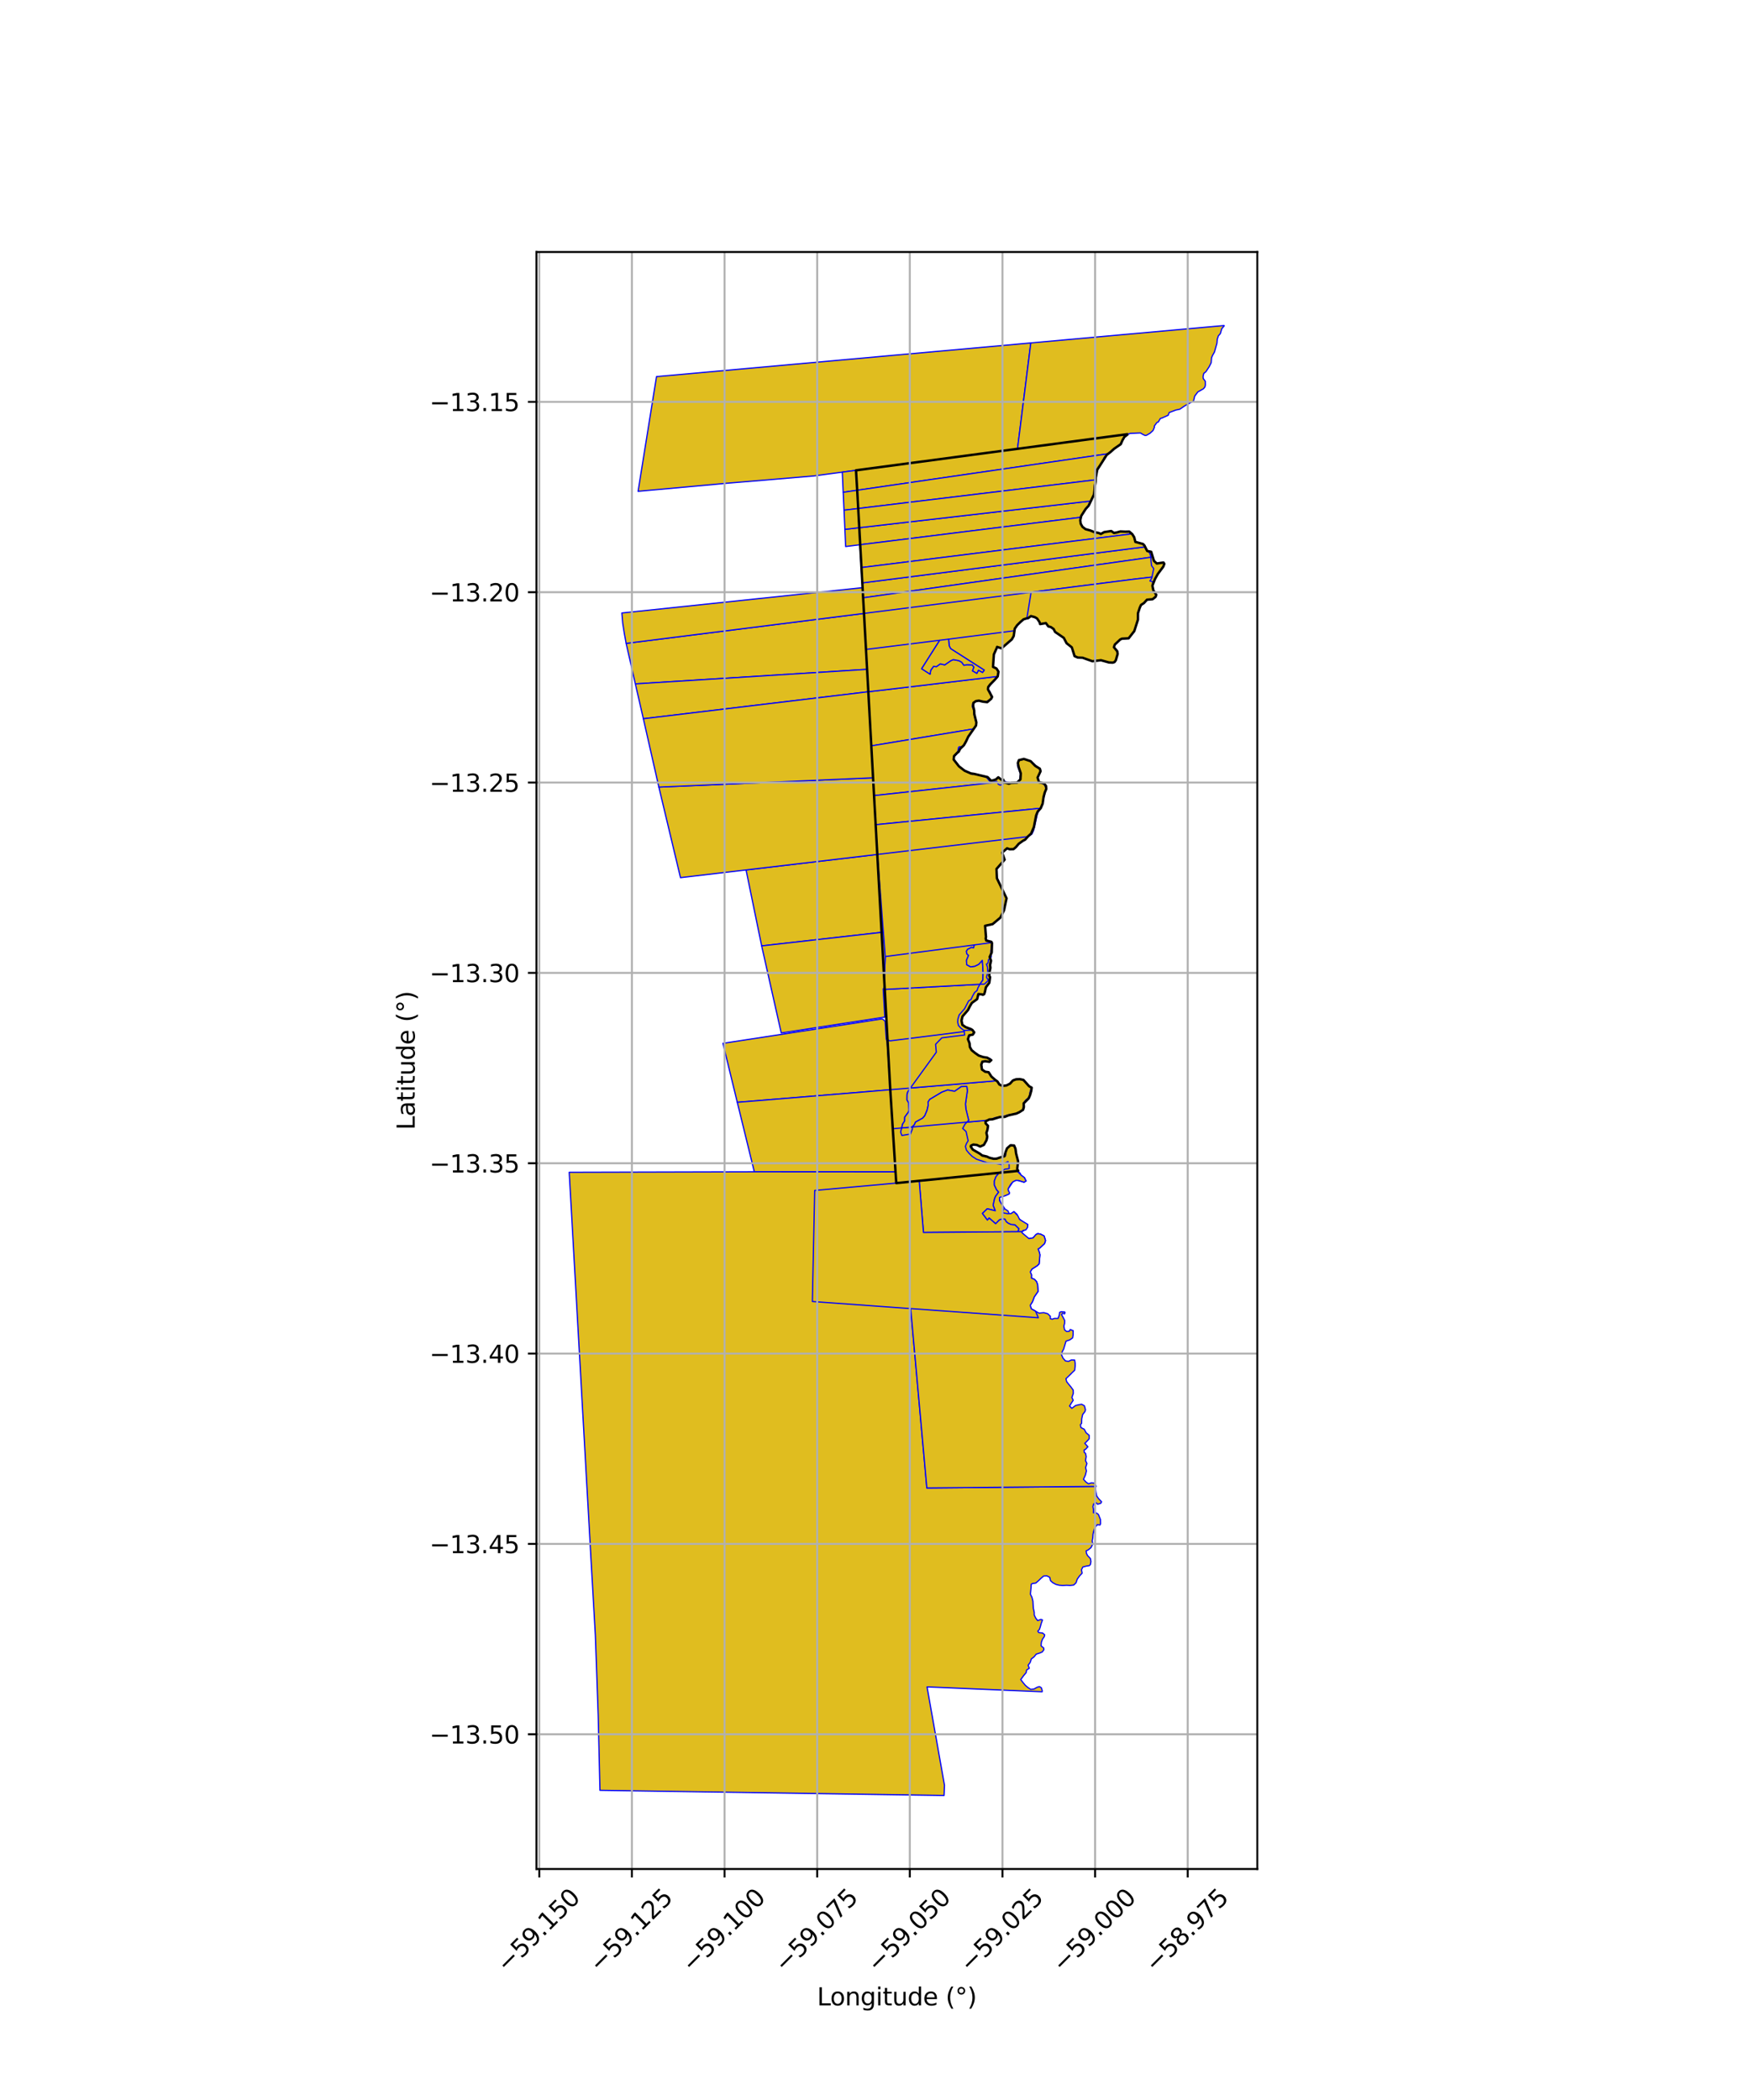 <?xml version="1.0" encoding="utf-8" standalone="no"?>
<!DOCTYPE svg PUBLIC "-//W3C//DTD SVG 1.1//EN"
  "http://www.w3.org/Graphics/SVG/1.1/DTD/svg11.dtd">
<svg xmlns:xlink="http://www.w3.org/1999/xlink" width="720pt" height="864pt" viewBox="0 0 720 864" xmlns="http://www.w3.org/2000/svg" version="1.1">
 <defs>
  <style type="text/css">*{stroke-linejoin: round; stroke-linecap: butt}</style>
 </defs>
 <g id="figure_1">
  <g id="patch_1">
   <path d="M 0 864 
L 720 864 
L 720 0 
L 0 0 
z
" style="fill: #ffffff"/>
  </g>
  <g id="axes_1">
   <g id="patch_2">
    <path d="M 220.714 768.96 
L 517.286 768.96 
L 517.286 103.68 
L 220.714 103.68 
z
" style="fill: #ffffff"/>
   </g>
   <g id="PatchCollection_1">
    <path d="M 397.833 461.67 
L 397.022 462.509 
L 396.069 464.287 
L 397.469 465.538 
L 398.325 469.343 
L 397.624 470.486 
L 397.189 471.674 
L 397.626 473.204 
L 398.788 474.605 
L 399.969 475.758 
L 401.785 476.943 
L 406.282 478.416 
L 409.732 478.662 
L 412.2 479.147 
L 414.7 477.914 
L 415.162 479.083 
L 415.194 480.783 
L 413.431 481.049 
L 411.094 482.537 
L 378.19 485.904 
L 370.017 486.642 
L 368.742 486.755 
L 367.312 464.395 
L 370.97 464.067 
L 370.541 465.78 
L 371.064 467.166 
L 374.602 466.55 
L 375.373 464.523 
L 375.413 463.671 
L 397.833 461.67 
" clip-path="url(#p896b117309)" style="fill: #e0bd1f; stroke: #0000ff; stroke-width: 0.5"/>
    <path d="M 464.128 178.596 
L 462.587 179.772 
L 461.75 181.275 
L 461.108 182.756 
L 459.93 183.59 
L 458.429 184.599 
L 457.011 185.878 
L 455.32 187.189 
L 454.318 188.803 
L 452.379 191.842 
L 451.431 193.296 
L 451.13 194.956 
L 450.833 196.504 
L 450.762 198.271 
L 450.496 199.812 
L 450.343 201.679 
L 450.157 203.324 
L 449.306 205.109 
L 448.666 206.418 
L 447.926 208.016 
L 446.721 209.353 
L 445.782 210.77 
L 444.857 212.246 
L 444.456 214.039 
L 444.635 215.468 
L 445.353 216.741 
L 446.615 217.711 
L 448.574 218.245 
L 450.322 218.964 
L 452.044 219.283 
L 452.916 219.685 
L 454.316 218.913 
L 455.739 218.652 
L 457.192 218.477 
L 458.325 219.277 
L 459.545 219.051 
L 460.954 218.653 
L 462.943 218.744 
L 464.596 218.7 
L 465.847 219.764 
L 466.648 221.056 
L 467.126 222.955 
L 468.66 223.418 
L 470.27 223.814 
L 470.863 224.453 
L 471.992 226.69 
L 473.635 227.024 
L 474.764 230.756 
L 475.935 231.838 
L 478.692 231.438 
L 479.043 231.982 
L 478.604 233.15 
L 476.379 236.12 
L 475.151 238.321 
L 474.131 240.966 
L 474.534 242.942 
L 475.73 244.725 
L 475.446 245.556 
L 474.218 246.534 
L 471.902 246.74 
L 470.642 248.128 
L 469.455 248.89 
L 468.96 249.966 
L 468.197 252.274 
L 468.182 254.936 
L 466.681 259.65 
L 464.355 262.621 
L 461.593 262.777 
L 460.864 263.127 
L 458.663 265.195 
L 458.291 266.282 
L 459.67 267.954 
L 459.836 269.035 
L 459.09 271.622 
L 458.576 272.367 
L 457.848 272.631 
L 456.255 272.555 
L 452.982 271.64 
L 450.469 271.984 
L 449.445 272.058 
L 447.276 271.307 
L 445.405 270.613 
L 443.414 270.529 
L 442.109 269.955 
L 440.973 266.341 
L 438.818 264.636 
L 437.66 262.426 
L 434.104 260.006 
L 433.492 258.803 
L 432.334 257.984 
L 431.313 257.722 
L 430.312 256.359 
L 427.943 256.775 
L 427.648 255.867 
L 426.678 254.46 
L 425.817 253.938 
L 424.157 253.476 
L 422.968 254.353 
L 422.48 254.388 
L 421.133 254.803 
L 419.811 255.931 
L 418.505 257.213 
L 417.503 258.652 
L 417.353 259.505 
L 417.065 261.697 
L 416.289 263.068 
L 412.043 266.743 
L 410.217 266.158 
L 410.193 266.356 
L 408.901 269.247 
L 408.557 274.365 
L 409.997 275.06 
L 410.793 276.347 
L 410.487 278.287 
L 409.196 279.766 
L 407.348 281.644 
L 406.581 282.668 
L 406.467 283.611 
L 407.312 285.167 
L 407.485 285.339 
L 408.176 286.723 
L 407.805 287.491 
L 406.181 288.89 
L 404.387 288.682 
L 402.764 288.278 
L 401.519 288.457 
L 400.497 289.171 
L 400.364 290.43 
L 400.806 292.282 
L 400.854 293.748 
L 401.163 295.2 
L 401.699 297.204 
L 401.568 298.5 
L 398.354 303.129 
L 397.499 304.972 
L 396.582 306.597 
L 395.048 308.067 
L 394.409 309.332 
L 393.934 309.614 
L 392.518 311.059 
L 392.368 312.499 
L 394.534 315.279 
L 396.858 317.087 
L 399.44 318.209 
L 400.807 318.408 
L 406.339 319.725 
L 407.825 321.279 
L 409.721 320.688 
L 410.727 319.807 
L 412.107 320.874 
L 412.83 320.828 
L 412.97 321.8 
L 415.075 322.449 
L 415.994 322.121 
L 418.443 322.029 
L 419.823 320.659 
L 419.984 318.203 
L 419.122 315.676 
L 418.774 313.929 
L 419.208 312.749 
L 421.243 312.246 
L 424.041 313.176 
L 425.944 315.12 
L 427.821 316.262 
L 428.117 317.295 
L 426.89 319.923 
L 427.507 321.859 
L 429.494 322.263 
L 430.393 323.424 
L 430.467 324.603 
L 429.845 326.076 
L 429.345 327.923 
L 428.979 330.622 
L 428.176 332.537 
L 426.964 333.85 
L 426.314 335.453 
L 425.902 337.254 
L 425.627 338.899 
L 425.379 340.262 
L 424.795 341.659 
L 424.236 342.955 
L 423.039 344.043 
L 421.77 345.455 
L 420.881 345.917 
L 419.136 347.163 
L 417.99 348.51 
L 416.992 349.36 
L 415.398 349.406 
L 414.333 349.028 
L 412.315 350.797 
L 413.332 353.702 
L 409.983 357.523 
L 410.165 361.368 
L 414.124 369.582 
L 413.104 374.058 
L 413.089 374.521 
L 411.577 377.546 
L 408.368 380.227 
L 405.294 380.901 
L 405.661 385.524 
L 405.541 386.115 
L 405.783 386.962 
L 407.884 387.498 
L 408.132 387.981 
L 408.026 391.858 
L 407.188 393.696 
L 407.743 395.276 
L 407.34 397.051 
L 407.487 398.19 
L 407.114 399.961 
L 407.016 401.496 
L 407.352 402.001 
L 407.027 404.36 
L 406.212 405.364 
L 405.627 406.206 
L 405.197 408.199 
L 404.899 409.043 
L 404.599 409.12 
L 404.37 409.283 
L 404.041 409.134 
L 402.548 408.991 
L 402.018 411.07 
L 399.862 412.63 
L 399.018 414.049 
L 398.281 415.534 
L 397.179 416.867 
L 396 418.181 
L 395.597 419.915 
L 395.959 421.664 
L 397.336 422.61 
L 399.473 423.394 
L 400.091 423.772 
L 400.817 424.731 
L 400.249 425.672 
L 398.752 425.97 
L 398.238 427.535 
L 398.894 429.222 
L 399.038 430.774 
L 399.758 432.064 
L 401.046 433.132 
L 402.648 434.273 
L 404.46 434.891 
L 406.181 435.168 
L 407.839 436.175 
L 407.084 436.867 
L 405.355 436.609 
L 404.182 436.803 
L 403.725 438.039 
L 404.014 440.036 
L 405.342 440.944 
L 406.751 441.145 
L 407.878 442.906 
L 409.347 444.205 
L 410.386 444.967 
L 411.179 446.197 
L 412.42 446.77 
L 414.059 446.585 
L 415.526 445.863 
L 416.712 444.554 
L 418.053 444.057 
L 419.541 443.982 
L 421.069 444.298 
L 422.326 445.638 
L 423.406 446.908 
L 424.462 447.493 
L 424.284 448.843 
L 423.794 450.584 
L 423.22 451.912 
L 422.003 453.071 
L 421.182 453.94 
L 421.236 455.522 
L 420.916 456.608 
L 419.402 457.579 
L 418.184 458.152 
L 416.56 458.549 
L 414.985 458.872 
L 413.332 459.524 
L 411.343 459.577 
L 409.667 460.114 
L 408.343 460.517 
L 407.045 460.573 
L 405.5 461.366 
L 405.515 462.178 
L 406.5 463.225 
L 406.273 464.76 
L 405.841 466.095 
L 406.186 467.644 
L 405.881 469.104 
L 404.801 471.033 
L 403.277 471.723 
L 401.897 471.066 
L 400.442 470.909 
L 399.49 471.344 
L 399.41 471.764 
L 400.24 472.973 
L 401.825 473.894 
L 403.128 474.65 
L 404.108 475.395 
L 405.999 475.826 
L 406.969 476.292 
L 408.688 476.734 
L 410 476.723 
L 411.638 476.152 
L 413.262 475.715 
L 413.739 473.967 
L 414.321 472.459 
L 415.72 471.224 
L 417.229 471.291 
L 417.794 472.631 
L 418.057 474.593 
L 418.434 476.175 
L 418.886 477.828 
L 418.594 480.088 
L 418.509 480.967 
L 418.942 481.722 
L 418.613 481.774 
L 418.461 481.782 
L 378.19 485.904 
L 370.017 486.642 
L 368.742 486.755 
L 368.433 482.151 
L 367.312 464.395 
L 366.285 448.34 
L 360.977 351.536 
L 360.296 339.309 
L 359.631 327.325 
L 359.225 320.006 
L 358.495 306.875 
L 357.258 284.603 
L 356.746 275.389 
L 356.286 267.202 
L 355.467 252.373 
L 353.885 224.14 
L 353.589 217.08 
L 353.187 209.155 
L 352.679 201.73 
L 352.184 193.507 
L 352.184 193.505 
L 418.631 184.68 
L 464.128 178.596 
" clip-path="url(#p896b117309)" style="fill: #e0bd1f; stroke: #0000ff; stroke-width: 0.5"/>
    <path d="M 405.517 460.974 
L 405.462 462.03 
L 406.618 463.349 
L 405.895 466.263 
L 406.213 468.48 
L 404.992 470.962 
L 403.222 471.684 
L 401.415 470.865 
L 399.49 471.344 
L 400.017 472.942 
L 402.347 474.264 
L 404.475 475.699 
L 406.794 476.204 
L 409.407 476.73 
L 411.704 476.353 
L 413.726 475.514 
L 413.833 473.285 
L 415.854 471.031 
L 417.213 471.161 
L 417.901 472.743 
L 418.009 473.967 
L 418.351 475.556 
L 418.936 478.109 
L 418.548 480.481 
L 418.461 481.782 
L 417.072 481.933 
L 411.094 482.537 
L 413.431 481.049 
L 415.194 480.783 
L 415.162 479.083 
L 414.7 477.914 
L 412.2 479.147 
L 409.732 478.662 
L 406.282 478.416 
L 401.785 476.943 
L 399.969 475.758 
L 398.788 474.605 
L 397.626 473.204 
L 397.189 471.674 
L 397.624 470.486 
L 398.325 469.343 
L 397.469 465.538 
L 396.069 464.287 
L 397.022 462.509 
L 397.833 461.67 
L 404.808 461.047 
L 405.517 460.974 
" clip-path="url(#p896b117309)" style="fill: #e0bd1f; stroke: #0000ff; stroke-width: 0.5"/>
    <path d="M 375.413 463.671 
L 375.373 464.523 
L 374.602 466.55 
L 371.064 467.166 
L 370.541 465.78 
L 370.97 464.067 
L 375.413 463.671 
" clip-path="url(#p896b117309)" style="fill: #e0bd1f; stroke: #0000ff; stroke-width: 0.5"/>
    <path d="M 374.558 447.643 
L 373.453 449.3 
L 373.172 450.37 
L 373.149 452.528 
L 373.866 453.742 
L 374.016 456.885 
L 373.721 457.578 
L 372.238 459.621 
L 372.199 461.216 
L 371.376 462.447 
L 370.97 464.067 
L 367.312 464.395 
L 366.285 448.34 
L 374.558 447.643 
" clip-path="url(#p896b117309)" style="fill: #e0bd1f; stroke: #0000ff; stroke-width: 0.5"/>
    <path d="M 420.206 444.02 
L 421.251 444.67 
L 422.254 445.611 
L 423.316 446.821 
L 424.277 447.698 
L 423.682 449.668 
L 423.585 451.365 
L 421.989 452.616 
L 421.031 453.954 
L 420.926 456.46 
L 419.312 457.614 
L 417.562 458.279 
L 414.483 458.766 
L 412.124 459.556 
L 409.463 459.835 
L 407.286 460.688 
L 405.517 460.974 
L 404.808 461.047 
L 397.834 461.669 
L 398.548 460.93 
L 397.404 456.298 
L 397.213 454.204 
L 397.993 448.788 
L 397.768 446.964 
L 395.493 447.076 
L 392.761 448.985 
L 389.882 448.464 
L 387.516 449.341 
L 382.53 452.319 
L 381.826 453.419 
L 381.881 454.826 
L 381.406 456.852 
L 380.474 459.057 
L 379.597 460.05 
L 376.667 461.667 
L 376.197 462.76 
L 375.423 463.469 
L 375.413 463.671 
L 370.97 464.067 
L 371.376 462.447 
L 372.199 461.216 
L 372.238 459.621 
L 373.721 457.578 
L 374.016 456.885 
L 373.866 453.742 
L 373.149 452.528 
L 373.172 450.37 
L 373.453 449.3 
L 374.558 447.643 
L 378.181 447.338 
L 407.131 444.902 
L 410.178 444.64 
L 410.596 445.473 
L 411.207 446.369 
L 412.544 446.753 
L 414.318 446.519 
L 415.826 445.682 
L 417.172 444.153 
L 418.6 444.111 
L 420.206 444.02 
" clip-path="url(#p896b117309)" style="fill: #e0bd1f; stroke: #0000ff; stroke-width: 0.5"/>
    <path d="M 397.768 446.964 
L 397.993 448.788 
L 397.213 454.204 
L 397.404 456.298 
L 398.548 460.93 
L 397.834 461.669 
L 395.434 461.883 
L 386.06 462.72 
L 376.686 463.557 
L 375.413 463.671 
L 375.423 463.469 
L 376.197 462.76 
L 376.667 461.667 
L 379.597 460.05 
L 380.474 459.057 
L 381.406 456.852 
L 381.881 454.826 
L 381.826 453.419 
L 382.53 452.319 
L 387.516 449.341 
L 389.882 448.464 
L 392.761 448.985 
L 395.493 447.076 
L 397.768 446.964 
" clip-path="url(#p896b117309)" style="fill: #e0bd1f; stroke: #0000ff; stroke-width: 0.5"/>
    <path d="M 400.091 423.772 
L 400.746 425.117 
L 400.3 425.669 
L 398.671 426.056 
L 398.243 427.43 
L 398.764 428.814 
L 398.986 430.542 
L 399.439 431.74 
L 401.458 433.459 
L 403.674 434.75 
L 407.272 435.469 
L 407.91 436.144 
L 407.213 436.877 
L 405.363 436.686 
L 404.165 436.889 
L 403.683 437.741 
L 404.078 440.139 
L 405.265 440.923 
L 406.793 441.152 
L 408.049 443.223 
L 410.001 444.558 
L 410.063 444.649 
L 407.131 444.902 
L 378.181 447.338 
L 374.558 447.643 
L 385.225 432.917 
L 384.925 429.651 
L 387.497 426.996 
L 396.883 425.825 
L 396.651 423.943 
L 400.091 423.772 
" clip-path="url(#p896b117309)" style="fill: #e0bd1f; stroke: #0000ff; stroke-width: 0.5"/>
    <path d="M 403.177 404.96 
L 402.356 406.39 
L 401.982 407.544 
L 400.992 408.304 
L 400.146 409.817 
L 399.511 411.22 
L 398.531 411.779 
L 396.846 415.022 
L 394.611 417.597 
L 394.095 419.294 
L 394.02 420.604 
L 394.095 420.926 
L 394.328 421.902 
L 395.29 422.96 
L 396.301 423.73 
L 396.651 423.943 
L 396.704 424.419 
L 366.332 428.225 
L 365.77 428.148 
L 365.402 427.911 
L 365.144 427.543 
L 364.982 424.59 
L 364.022 407.069 
L 403.177 404.96 
" clip-path="url(#p896b117309)" style="fill: #e0bd1f; stroke: #0000ff; stroke-width: 0.5"/>
    <path d="M 400.9 388.761 
L 400.536 389.996 
L 399.742 389.792 
L 398.113 390.572 
L 397.583 391.432 
L 397.822 392.469 
L 398.49 393.06 
L 397.63 395.126 
L 397.727 396.896 
L 399.358 397.791 
L 401.071 397.527 
L 402.633 396.769 
L 404.138 395.113 
L 404.339 397.687 
L 404.464 400.104 
L 404.381 403.197 
L 403.177 404.96 
L 363.628 407.09 
L 364.22 393.555 
L 400.9 388.761 
" clip-path="url(#p896b117309)" style="fill: #e0bd1f; stroke: #0000ff; stroke-width: 0.5"/>
    <path d="M 408.19 387.807 
L 407.623 391.357 
L 407.824 393.725 
L 406.709 394.84 
L 406.46 396.268 
L 405.843 396.69 
L 406.292 397.913 
L 406.374 400.302 
L 405.961 401.558 
L 405.873 402.141 
L 406.678 403.289 
L 405.074 404.858 
L 403.177 404.96 
L 404.381 403.197 
L 404.464 400.104 
L 404.339 397.687 
L 404.138 395.113 
L 402.633 396.769 
L 401.071 397.527 
L 399.358 397.791 
L 397.727 396.896 
L 397.63 395.126 
L 398.49 393.06 
L 397.822 392.469 
L 397.583 391.432 
L 398.113 390.572 
L 399.742 389.792 
L 400.536 389.996 
L 400.9 388.761 
L 408.19 387.807 
" clip-path="url(#p896b117309)" style="fill: #e0bd1f; stroke: #0000ff; stroke-width: 0.5"/>
    <path d="M 410.487 278.287 
L 410.123 278.985 
L 408.872 280.281 
L 407.613 281.666 
L 406.699 282.788 
L 406.417 283.443 
L 407.456 284.846 
L 407.632 286.017 
L 407.885 287.652 
L 406.985 287.985 
L 406.132 288.503 
L 405.056 288.745 
L 403.339 288.302 
L 401.656 288.345 
L 400.203 289.493 
L 400.045 290.833 
L 400.876 292.74 
L 400.749 294.092 
L 401.672 297.782 
L 401.474 298.57 
L 400.509 299.91 
L 397.838 300.354 
L 358.495 306.875 
L 357.258 284.603 
L 378.752 282.084 
L 386.871 281.109 
L 389.965 280.744 
L 409.084 278.451 
L 410.487 278.287 
" clip-path="url(#p896b117309)" style="fill: #e0bd1f; stroke: #0000ff; stroke-width: 0.5"/>
    <path d="M 400.509 299.91 
L 398.454 302.764 
L 396.434 306.768 
L 395.606 307.269 
L 394.78 307.205 
L 394.368 307.525 
L 393.919 309.876 
L 392.492 311.423 
L 392.34 312.363 
L 395.258 316.025 
L 400.179 318.664 
L 400.814 318.373 
L 405.573 319.493 
L 407.384 321.64 
L 410.122 321.514 
L 410.281 321.823 
L 405.321 322.362 
L 359.631 327.325 
L 359.225 320.006 
L 358.495 306.875 
L 397.838 300.354 
L 400.509 299.91 
" clip-path="url(#p896b117309)" style="fill: #e0bd1f; stroke: #0000ff; stroke-width: 0.5"/>
    <path d="M 421.789 312.398 
L 424.127 313.256 
L 427.865 316.388 
L 428.103 317.415 
L 427.086 319.73 
L 427.142 320.712 
L 427.652 321.853 
L 429.689 322.783 
L 430.349 324.324 
L 429.342 328.831 
L 429.009 330.818 
L 428.123 332.538 
L 425.737 332.777 
L 360.296 339.309 
L 359.631 327.325 
L 405.321 322.362 
L 410.281 321.823 
L 410.696 322.629 
L 411.498 323.041 
L 412.207 322.831 
L 412.921 322.247 
L 413.486 321.374 
L 413.91 321.774 
L 418.119 322.145 
L 419.541 320.883 
L 419.863 318.447 
L 418.88 315.772 
L 418.6 314.955 
L 418.986 313.248 
L 419.533 312.668 
L 421.789 312.398 
" clip-path="url(#p896b117309)" style="fill: #e0bd1f; stroke: #0000ff; stroke-width: 0.5"/>
    <path d="M 428.123 332.538 
L 428.021 332.735 
L 426.846 334.56 
L 426.01 338.46 
L 425.765 339.627 
L 425.235 341.718 
L 424.535 343.212 
L 422.816 344.218 
L 360.977 351.536 
L 360.296 339.309 
L 425.737 332.777 
L 428.123 332.538 
" clip-path="url(#p896b117309)" style="fill: #e0bd1f; stroke: #0000ff; stroke-width: 0.5"/>
    <path d="M 355.467 252.373 
L 356.286 267.202 
L 356.746 275.389 
L 261.398 281.375 
L 257.609 264.699 
L 355.467 252.373 
" clip-path="url(#p896b117309)" style="fill: #e0bd1f; stroke: #0000ff; stroke-width: 0.5"/>
    <path d="M 356.746 275.389 
L 357.258 284.603 
L 264.695 295.715 
L 261.398 281.375 
L 356.746 275.389 
" clip-path="url(#p896b117309)" style="fill: #e0bd1f; stroke: #0000ff; stroke-width: 0.5"/>
    <path d="M 424.102 141.092 
L 418.631 184.68 
L 346.547 194.252 
L 334.7 195.83 
L 313.635 197.613 
L 299.228 198.803 
L 293.421 199.344 
L 262.52 202.149 
L 270.105 154.95 
L 368.243 146.12 
L 424.102 141.092 
" clip-path="url(#p896b117309)" style="fill: #e0bd1f; stroke: #0000ff; stroke-width: 0.5"/>
    <path d="M 464.128 178.596 
L 462.404 179.906 
L 461.28 182.358 
L 460.392 183.176 
L 457.732 185.025 
L 457.022 185.81 
L 455.871 186.692 
L 346.918 202.539 
L 346.547 194.252 
L 418.631 184.68 
L 464.128 178.596 
" clip-path="url(#p896b117309)" style="fill: #e0bd1f; stroke: #0000ff; stroke-width: 0.5"/>
    <path d="M 448.702 206.146 
L 448.03 207.106 
L 447.726 208.217 
L 446.647 209.359 
L 445.95 210.194 
L 445.464 211.269 
L 444.366 212.867 
L 355.697 223.891 
L 347.919 224.86 
L 347.602 217.792 
L 448.702 206.146 
" clip-path="url(#p896b117309)" style="fill: #e0bd1f; stroke: #0000ff; stroke-width: 0.5"/>
    <path d="M 471.059 224.997 
L 471.468 226.137 
L 473.012 227.537 
L 473.509 229.091 
L 473.515 229.27 
L 355.076 245.96 
L 354.822 241.786 
L 354.703 239.832 
L 471.059 224.997 
" clip-path="url(#p896b117309)" style="fill: #e0bd1f; stroke: #0000ff; stroke-width: 0.5"/>
    <path d="M 417.353 259.505 
L 417.065 261.697 
L 416.289 263.068 
L 412.043 266.743 
L 410.217 266.158 
L 410.193 266.356 
L 408.901 269.247 
L 408.557 274.365 
L 409.997 275.06 
L 410.793 276.347 
L 410.487 278.287 
L 409.084 278.451 
L 389.965 280.744 
L 386.871 281.109 
L 378.752 282.084 
L 357.258 284.603 
L 356.746 275.389 
L 356.286 267.202 
L 386.631 263.421 
L 379.202 275.141 
L 382.658 277.367 
L 382.94 275.733 
L 384.111 274.14 
L 385.22 274.304 
L 386.876 273.121 
L 388.681 273.55 
L 391.209 271.819 
L 392.221 271.385 
L 394.549 271.822 
L 395.691 272.476 
L 396.578 273.722 
L 397.816 273.475 
L 400.002 273.557 
L 400.704 274.481 
L 400.126 276.01 
L 401.91 277.01 
L 402.566 275.72 
L 404.236 276.649 
L 404.946 275.707 
L 391.211 266.948 
L 390.897 266.482 
L 390.519 265.678 
L 390.269 262.966 
L 415.86 259.698 
L 417.353 259.505 
" clip-path="url(#p896b117309)" style="fill: #e0bd1f; stroke: #0000ff; stroke-width: 0.5"/>
    <path d="M 390.269 262.966 
L 390.519 265.678 
L 390.897 266.482 
L 391.211 266.948 
L 404.946 275.707 
L 404.236 276.649 
L 402.566 275.72 
L 401.91 277.01 
L 400.126 276.01 
L 400.704 274.481 
L 400.002 273.557 
L 397.816 273.475 
L 396.578 273.722 
L 395.691 272.476 
L 394.549 271.822 
L 392.221 271.385 
L 391.209 271.819 
L 388.681 273.55 
L 386.876 273.121 
L 385.22 274.304 
L 384.111 274.14 
L 382.94 275.733 
L 382.658 277.367 
L 379.202 275.141 
L 386.631 263.421 
L 390.269 262.966 
" clip-path="url(#p896b117309)" style="fill: #e0bd1f; stroke: #0000ff; stroke-width: 0.5"/>
    <path d="M 354.822 241.786 
L 355.076 245.96 
L 355.467 252.373 
L 257.609 264.699 
L 256.888 260.731 
L 256.203 256.437 
L 255.837 252.209 
L 354.822 241.786 
" clip-path="url(#p896b117309)" style="fill: #e0bd1f; stroke: #0000ff; stroke-width: 0.5"/>
    <path d="M 473.515 229.27 
L 473.564 230.904 
L 473.761 232.685 
L 474.673 233.963 
L 474.301 235.698 
L 473.967 237.415 
L 472.987 237.543 
L 466.619 238.294 
L 424.216 243.67 
L 355.467 252.373 
L 355.076 245.96 
L 473.515 229.27 
" clip-path="url(#p896b117309)" style="fill: #e0bd1f; stroke: #0000ff; stroke-width: 0.5"/>
    <path d="M 444.366 212.867 
L 444.456 214.039 
L 444.635 215.468 
L 445.353 216.741 
L 446.615 217.711 
L 448.574 218.245 
L 450.322 218.964 
L 452.044 219.283 
L 452.916 219.685 
L 454.316 218.913 
L 455.739 218.652 
L 457.192 218.477 
L 458.325 219.277 
L 459.545 219.051 
L 460.954 218.653 
L 462.943 218.744 
L 464.596 218.7 
L 465.703 219.641 
L 354.319 233.523 
L 354.246 232.332 
L 353.747 224.134 
L 355.697 223.891 
L 444.366 212.867 
" clip-path="url(#p896b117309)" style="fill: #e0bd1f; stroke: #0000ff; stroke-width: 0.5"/>
    <path d="M 465.703 219.641 
L 465.847 219.764 
L 466.648 221.056 
L 467.126 222.955 
L 468.66 223.418 
L 470.27 223.814 
L 470.863 224.453 
L 471.059 224.997 
L 354.703 239.832 
L 354.524 236.893 
L 354.319 233.523 
L 465.703 219.641 
" clip-path="url(#p896b117309)" style="fill: #e0bd1f; stroke: #0000ff; stroke-width: 0.5"/>
    <path d="M 503.806 133.92 
L 502.678 135.232 
L 502.083 137.277 
L 501.265 138.185 
L 500.818 139.582 
L 500.686 141.236 
L 499.666 144.823 
L 498.883 146.22 
L 498.481 147.18 
L 498.323 149.209 
L 497.472 150.912 
L 496.125 152.951 
L 495.282 153.61 
L 494.985 154.804 
L 495.027 155.703 
L 495.882 156.859 
L 495.905 158.456 
L 495.744 159.178 
L 495.149 159.936 
L 492.814 161.261 
L 491.549 162.957 
L 491.06 164.989 
L 488.547 166.353 
L 487.402 167.003 
L 485.41 168.357 
L 483.763 168.708 
L 481.012 169.745 
L 480.652 170.821 
L 477.997 172.021 
L 477.409 172.168 
L 476.529 173.653 
L 475.99 173.827 
L 474.91 175.305 
L 474.981 175.74 
L 474.404 177.098 
L 474.196 177.304 
L 473.146 178.25 
L 471.7 179.093 
L 471.082 179.149 
L 470.111 178.678 
L 469.235 178.133 
L 468.382 178.155 
L 465.917 178.271 
L 465.029 178.315 
L 464.128 178.596 
L 418.631 184.68 
L 424.102 141.092 
L 491.927 134.983 
L 503.806 133.92 
" clip-path="url(#p896b117309)" style="fill: #e0bd1f; stroke: #0000ff; stroke-width: 0.5"/>
    <path d="M 455.871 186.692 
L 454.98 187.353 
L 454.235 188.275 
L 453.895 189.386 
L 453.296 190.383 
L 452.697 191.418 
L 451.657 192.411 
L 451.13 193.669 
L 450.973 194.93 
L 450.703 195.769 
L 450.547 196.882 
L 450.51 197.439 
L 347.249 209.909 
L 346.918 202.539 
L 455.871 186.692 
" clip-path="url(#p896b117309)" style="fill: #e0bd1f; stroke: #0000ff; stroke-width: 0.5"/>
    <path d="M 450.51 197.439 
L 450.462 198.18 
L 450.303 199.7 
L 450.141 201.481 
L 450.057 202.853 
L 449.601 204.483 
L 448.702 206.146 
L 347.602 217.792 
L 347.249 209.909 
L 450.51 197.439 
" clip-path="url(#p896b117309)" style="fill: #e0bd1f; stroke: #0000ff; stroke-width: 0.5"/>
    <path d="M 362.991 419.194 
L 364.148 420.14 
L 364.629 427.452 
L 364.985 428.571 
L 366.285 448.34 
L 355.957 449.212 
L 303.339 453.527 
L 297.43 429.26 
L 362.991 419.194 
" clip-path="url(#p896b117309)" style="fill: #e0bd1f; stroke: #0000ff; stroke-width: 0.5"/>
    <path d="M 366.285 448.34 
L 367.312 464.395 
L 368.44 482.151 
L 310.342 482.114 
L 303.339 453.527 
L 355.957 449.212 
L 366.285 448.34 
" clip-path="url(#p896b117309)" style="fill: #e0bd1f; stroke: #0000ff; stroke-width: 0.5"/>
    <path d="M 360.977 351.536 
L 362.139 366.413 
L 363.274 381.511 
L 363.434 383.512 
L 313.365 389.17 
L 312.524 385.074 
L 306.947 357.915 
L 360.977 351.536 
" clip-path="url(#p896b117309)" style="fill: #e0bd1f; stroke: #0000ff; stroke-width: 0.5"/>
    <path d="M 363.434 383.512 
L 363.696 386.791 
L 364.22 393.555 
L 363.639 406.806 
L 363.357 406.824 
L 364.037 418.456 
L 321.426 425.004 
L 315.071 396.755 
L 313.365 389.17 
L 363.434 383.512 
" clip-path="url(#p896b117309)" style="fill: #e0bd1f; stroke: #0000ff; stroke-width: 0.5"/>
    <path d="M 359.225 320.006 
L 359.631 327.325 
L 360.296 339.309 
L 360.977 351.536 
L 279.971 361.097 
L 271.072 323.831 
L 359.225 320.006 
" clip-path="url(#p896b117309)" style="fill: #e0bd1f; stroke: #0000ff; stroke-width: 0.5"/>
    <path d="M 357.258 284.603 
L 358.495 306.875 
L 359.225 320.006 
L 271.072 323.831 
L 264.695 295.715 
L 357.258 284.603 
" clip-path="url(#p896b117309)" style="fill: #e0bd1f; stroke: #0000ff; stroke-width: 0.5"/>
    <path d="M 368.433 482.151 
L 368.742 486.755 
L 370.017 486.642 
L 381.334 612.185 
L 450.868 611.545 
L 450.699 612.326 
L 450.876 613.84 
L 451.19 615.44 
L 451.999 616.607 
L 453.216 617.86 
L 452.903 618.487 
L 451.578 618.875 
L 450.986 618.277 
L 449.971 618.745 
L 449.661 619.833 
L 449.912 621.198 
L 449.864 622.371 
L 451.056 622.472 
L 451.861 623.027 
L 452.058 623.422 
L 452.747 625.187 
L 452.796 626.854 
L 452.573 627.432 
L 451.467 627.3 
L 450.499 628.448 
L 450.001 629.913 
L 449.691 631.249 
L 449.607 632.674 
L 449.359 633.952 
L 449.576 635.278 
L 448.872 636.725 
L 447.813 637.614 
L 446.856 638.087 
L 447.019 639.119 
L 447.416 639.955 
L 448.644 641.262 
L 448.851 642.474 
L 448.635 643.663 
L 448.203 644.14 
L 446.851 644.363 
L 445.507 644.713 
L 444.954 645.831 
L 445.224 647.261 
L 444.148 648.389 
L 443.208 649.718 
L 442.706 651.22 
L 441.749 652.129 
L 440.374 652.289 
L 438.81 652.226 
L 437.248 652.306 
L 435.818 652.214 
L 434.444 651.868 
L 433.125 651.166 
L 432.195 650.3 
L 431.905 648.966 
L 430.721 648.351 
L 429.414 648.41 
L 428.328 649.33 
L 427.137 650.468 
L 426.16 651.312 
L 424.746 651.521 
L 424.287 651.814 
L 424.203 653.299 
L 424.046 654.851 
L 423.942 655.899 
L 424.584 657.2 
L 424.969 658.776 
L 425.048 660.34 
L 425.166 661.788 
L 425.508 663.358 
L 425.522 664.5 
L 426.16 665.796 
L 426.936 666.755 
L 428.271 666.271 
L 428.9 666.498 
L 428.423 667.804 
L 428.033 669.238 
L 427.652 670.394 
L 426.995 671.092 
L 427.367 671.692 
L 428.968 671.881 
L 429.809 672.59 
L 429.663 673.335 
L 428.896 674.416 
L 428.427 675.745 
L 428.336 677.171 
L 429.42 678.037 
L 429.487 678.742 
L 428.816 679.658 
L 427.805 680.093 
L 426.343 680.56 
L 425.434 681.668 
L 424.318 682.538 
L 423.846 683.972 
L 423 685.116 
L 423.469 686.369 
L 422.38 687.092 
L 422.178 688.176 
L 421.149 689.394 
L 420.358 690.487 
L 419.96 691.02 
L 420.872 692.219 
L 421.859 693.4 
L 422.875 694.261 
L 424.071 695.06 
L 425.396 694.913 
L 426.66 694.22 
L 427.625 693.907 
L 428.426 694.379 
L 428.781 695.53 
L 428.779 696.044 
L 381.409 694.038 
L 388.59 734.535 
L 388.407 738.72 
L 276.251 737.035 
L 275.966 737.031 
L 246.837 736.588 
L 246.671 729.512 
L 246.115 705.797 
L 244.943 672.733 
L 243.507 647.697 
L 242.095 622.649 
L 235.158 499.522 
L 234.194 482.309 
L 309.685 482.116 
L 310.274 482.114 
L 368.433 482.151 
" clip-path="url(#p896b117309)" style="fill: #e0bd1f; stroke: #0000ff; stroke-width: 0.5"/>
    <path d="M 418.613 481.774 
L 419.728 482.689 
L 419.991 483.426 
L 420.516 483.76 
L 421.517 484.55 
L 422.149 485.881 
L 421.292 486.406 
L 420.21 486.051 
L 418.654 485.619 
L 417.737 485.668 
L 416.645 486.315 
L 415.719 487.775 
L 414.76 489.12 
L 414.922 490.11 
L 415.267 491.098 
L 413.721 491.869 
L 411.879 492.199 
L 411.153 492.938 
L 411.674 494.877 
L 412.521 496.028 
L 413.331 497.308 
L 414.752 498.265 
L 415.08 499.184 
L 415.798 499.493 
L 416.408 499.073 
L 417.156 498.505 
L 418.419 499.618 
L 419.02 501.204 
L 420.113 502.159 
L 421.595 503.233 
L 422.912 503.92 
L 422.497 505.379 
L 421.499 506.076 
L 420.486 506.737 
L 420.488 507.208 
L 421.336 508.319 
L 422.745 509.428 
L 423.357 509.605 
L 425.041 509.315 
L 426.197 507.944 
L 426.939 507.557 
L 428.074 507.74 
L 429.563 508.506 
L 430.152 510.385 
L 429.753 511.639 
L 427.846 513.421 
L 427.105 513.849 
L 427.612 515.216 
L 427.857 516.27 
L 427.526 519.957 
L 426.713 520.763 
L 424.587 522.114 
L 423.868 523.3 
L 424.395 524.479 
L 424.354 525.832 
L 425.618 526.368 
L 426.459 527.314 
L 426.893 528.545 
L 427.078 531.32 
L 425.535 533.556 
L 424.787 535.566 
L 423.857 537.046 
L 424.321 538.491 
L 427.454 540.259 
L 429.44 540.068 
L 431.047 540.494 
L 432.14 541.544 
L 432.112 542.521 
L 432.935 542.774 
L 433.435 542.55 
L 433.904 542.428 
L 435.296 542.437 
L 435.811 541.09 
L 435.967 539.93 
L 436.63 539.679 
L 438.091 539.796 
L 438.198 540.137 
L 437.951 540.566 
L 437.145 540.316 
L 436.745 540.852 
L 437.455 542.139 
L 438.04 543.285 
L 438.015 544.459 
L 437.699 545.662 
L 438.026 547.168 
L 438.846 547.811 
L 439.928 547.723 
L 440.324 547.002 
L 441.532 547.478 
L 441.521 549.192 
L 441.311 550.446 
L 440.154 551.261 
L 438.597 551.784 
L 438.075 553.515 
L 437.631 554.996 
L 437.052 556.088 
L 436.718 557.377 
L 437.368 558.813 
L 438.38 559.931 
L 439.647 560.096 
L 440.815 559.517 
L 442.137 559.571 
L 442.333 560.843 
L 442.336 562.079 
L 442.161 563.747 
L 440.967 564.891 
L 439.77 566.1 
L 438.557 567.229 
L 438.857 568.461 
L 439.797 569.643 
L 440.598 570.611 
L 441.557 571.935 
L 441.602 573.266 
L 441.006 574.97 
L 441.551 576.115 
L 440.714 577.369 
L 440.048 578.479 
L 440.974 579.424 
L 442.518 578.279 
L 443.943 577.927 
L 445.03 577.756 
L 446.155 578.382 
L 446.607 580.041 
L 446.36 580.782 
L 445.444 581.967 
L 445.057 583.731 
L 445.002 585.608 
L 444.499 586.164 
L 444.736 587.337 
L 446.078 588.025 
L 446.854 589.469 
L 448.123 590.534 
L 448.111 591.985 
L 446.961 593.216 
L 446.316 593.809 
L 447.582 595.235 
L 446.647 596.268 
L 446.018 596.58 
L 446.083 597.555 
L 446.624 597.949 
L 446.902 599.277 
L 446.616 600.923 
L 447.192 602.134 
L 446.655 603.815 
L 446.987 605.188 
L 446.558 606.897 
L 445.777 608.625 
L 446.845 609.802 
L 447.834 610.473 
L 448.986 610.103 
L 450.128 610.182 
L 450.8 611.109 
L 450.919 611.414 
L 450.868 611.545 
L 381.334 612.185 
L 370.017 486.642 
L 378.19 485.904 
L 418.461 481.782 
L 418.613 481.774 
" clip-path="url(#p896b117309)" style="fill: #e0bd1f; stroke: #0000ff; stroke-width: 0.5"/>
    <path d="M 411.094 482.537 
L 409.758 484.127 
L 409.115 485.838 
L 409.117 487.575 
L 410.002 489.445 
L 410.872 490.471 
L 409.563 492.256 
L 409.189 493.232 
L 408.621 495.861 
L 409.502 498.135 
L 406.196 497.326 
L 404.203 499.229 
L 406.247 501.929 
L 406.958 501.084 
L 409.642 503.419 
L 411.2 501.854 
L 412.503 501.426 
L 413.492 501.57 
L 414.051 502.644 
L 414.803 503.217 
L 415.982 503.762 
L 417.593 503.919 
L 419.237 505.51 
L 418.817 506.75 
L 379.939 507.075 
L 378.19 485.904 
L 411.094 482.537 
" clip-path="url(#p896b117309)" style="fill: #e0bd1f; stroke: #0000ff; stroke-width: 0.5"/>
    <path d="M 418.461 481.782 
L 420.185 483.562 
L 421.443 484.501 
L 422.113 485.91 
L 421.329 486.391 
L 419.097 485.69 
L 417.955 485.634 
L 416.732 486.237 
L 415.847 487.249 
L 414.77 489.118 
L 414.847 489.863 
L 415.369 490.708 
L 415.078 491.282 
L 413.299 492.053 
L 411.243 492.656 
L 411.237 493.973 
L 412.209 495.627 
L 413.179 497.003 
L 412.452 498.471 
L 412.553 498.793 
L 413.063 499.085 
L 414.579 499.339 
L 415.983 499.307 
L 417.15 498.5 
L 418.741 500.17 
L 419.494 501.724 
L 421.067 502.684 
L 422.769 503.703 
L 422.828 504.822 
L 422.064 506.012 
L 420.911 506.241 
L 420.486 506.737 
L 418.817 506.75 
L 419.237 505.51 
L 417.593 503.919 
L 415.982 503.762 
L 414.803 503.217 
L 414.051 502.644 
L 413.492 501.57 
L 412.503 501.426 
L 411.2 501.854 
L 409.642 503.419 
L 406.958 501.084 
L 406.247 501.929 
L 404.203 499.229 
L 406.196 497.326 
L 409.502 498.135 
L 408.621 495.861 
L 409.189 493.232 
L 409.563 492.256 
L 410.872 490.471 
L 410.002 489.445 
L 409.117 487.575 
L 409.115 485.838 
L 409.758 484.127 
L 411.094 482.537 
L 417.072 481.933 
L 418.461 481.782 
" clip-path="url(#p896b117309)" style="fill: #e0bd1f; stroke: #0000ff; stroke-width: 0.5"/>
    <path d="M 378.19 485.904 
L 379.939 507.075 
L 418.817 506.75 
L 420.486 506.737 
L 420.488 507.208 
L 423.357 509.605 
L 425.041 509.315 
L 426.197 507.944 
L 426.939 507.557 
L 428.074 507.74 
L 429.563 508.506 
L 430.152 510.385 
L 429.753 511.639 
L 427.846 513.421 
L 427.105 513.849 
L 427.612 515.216 
L 427.857 516.27 
L 427.526 519.957 
L 426.713 520.763 
L 424.587 522.114 
L 423.868 523.3 
L 424.395 524.479 
L 424.354 525.832 
L 425.618 526.368 
L 426.459 527.314 
L 426.893 528.545 
L 427.078 531.32 
L 425.535 533.556 
L 424.787 535.566 
L 423.857 537.046 
L 424.321 538.491 
L 426.048 539.466 
L 427.199 542.168 
L 375.56 538.453 
L 366.911 537.834 
L 334.241 535.479 
L 335.184 489.781 
L 368.742 486.755 
L 370.017 486.642 
L 378.19 485.904 
" clip-path="url(#p896b117309)" style="fill: #e0bd1f; stroke: #0000ff; stroke-width: 0.5"/>
    <path d="M 473.967 237.415 
L 473.815 237.972 
L 473.11 239.013 
L 474.268 239.335 
L 474.131 240.966 
L 474.534 242.942 
L 475.73 244.725 
L 475.446 245.556 
L 474.218 246.534 
L 471.902 246.74 
L 470.642 248.128 
L 469.455 248.89 
L 468.96 249.966 
L 468.197 252.274 
L 468.182 254.936 
L 466.681 259.65 
L 464.355 262.621 
L 461.593 262.777 
L 460.864 263.127 
L 458.663 265.195 
L 458.291 266.282 
L 459.67 267.954 
L 459.836 269.035 
L 459.09 271.622 
L 458.576 272.367 
L 457.848 272.631 
L 456.255 272.555 
L 452.982 271.64 
L 450.469 271.984 
L 449.445 272.058 
L 447.276 271.307 
L 445.405 270.613 
L 443.414 270.529 
L 442.109 269.955 
L 440.973 266.341 
L 438.818 264.636 
L 437.66 262.426 
L 434.104 260.006 
L 433.492 258.803 
L 432.334 257.984 
L 431.313 257.722 
L 430.312 256.359 
L 427.943 256.775 
L 427.648 255.867 
L 426.678 254.46 
L 424.157 253.476 
L 422.968 254.353 
L 422.48 254.388 
L 422.517 254.162 
L 423.625 247.325 
L 424.216 243.67 
L 466.619 238.294 
L 472.987 237.543 
L 473.967 237.415 
" clip-path="url(#p896b117309)" style="fill: #e0bd1f; stroke: #0000ff; stroke-width: 0.5"/>
   </g>
   <g id="PatchCollection_2">
    <path d="M 464.128 178.596 
L 462.587 179.772 
L 461.75 181.275 
L 461.108 182.756 
L 458.429 184.599 
L 457.011 185.878 
L 455.32 187.189 
L 451.431 193.296 
L 450.833 196.504 
L 450.762 198.271 
L 450.496 199.812 
L 450.157 203.324 
L 447.926 208.016 
L 446.721 209.353 
L 444.857 212.246 
L 444.456 214.039 
L 444.635 215.468 
L 445.353 216.741 
L 446.615 217.711 
L 448.574 218.245 
L 450.322 218.964 
L 452.044 219.283 
L 452.916 219.685 
L 454.316 218.913 
L 457.192 218.477 
L 458.325 219.277 
L 459.545 219.051 
L 460.954 218.653 
L 462.943 218.744 
L 464.596 218.7 
L 465.847 219.764 
L 466.648 221.056 
L 467.126 222.955 
L 470.27 223.814 
L 470.863 224.453 
L 471.992 226.69 
L 473.635 227.024 
L 474.764 230.756 
L 475.935 231.838 
L 478.692 231.438 
L 479.043 231.982 
L 478.604 233.15 
L 476.379 236.12 
L 475.151 238.321 
L 474.131 240.966 
L 474.534 242.942 
L 475.73 244.725 
L 475.446 245.556 
L 474.218 246.534 
L 471.902 246.74 
L 470.642 248.128 
L 469.455 248.89 
L 468.96 249.966 
L 468.197 252.274 
L 468.182 254.936 
L 466.681 259.65 
L 464.355 262.621 
L 461.593 262.777 
L 460.864 263.127 
L 458.663 265.195 
L 458.291 266.282 
L 459.67 267.954 
L 459.836 269.035 
L 459.09 271.622 
L 458.576 272.367 
L 457.848 272.631 
L 456.255 272.555 
L 452.982 271.64 
L 449.445 272.058 
L 445.405 270.613 
L 443.414 270.529 
L 442.109 269.955 
L 440.973 266.341 
L 438.818 264.636 
L 437.66 262.426 
L 434.104 260.006 
L 433.492 258.803 
L 432.334 257.984 
L 431.313 257.722 
L 430.312 256.359 
L 427.943 256.775 
L 427.648 255.867 
L 426.678 254.46 
L 425.817 253.938 
L 424.157 253.476 
L 422.968 254.353 
L 422.48 254.388 
L 421.133 254.803 
L 419.811 255.931 
L 418.505 257.213 
L 417.503 258.652 
L 417.065 261.697 
L 416.289 263.068 
L 412.043 266.743 
L 410.217 266.158 
L 410.193 266.356 
L 408.901 269.247 
L 408.557 274.365 
L 409.997 275.06 
L 410.793 276.347 
L 410.487 278.287 
L 409.196 279.766 
L 407.348 281.644 
L 406.581 282.668 
L 406.467 283.611 
L 408.176 286.723 
L 407.805 287.491 
L 406.181 288.89 
L 404.387 288.682 
L 402.764 288.278 
L 401.519 288.457 
L 400.497 289.171 
L 400.364 290.43 
L 400.806 292.282 
L 400.854 293.748 
L 401.699 297.204 
L 401.568 298.5 
L 398.354 303.129 
L 397.499 304.972 
L 396.582 306.597 
L 395.048 308.067 
L 394.409 309.332 
L 393.934 309.614 
L 392.518 311.059 
L 392.368 312.499 
L 394.534 315.279 
L 396.858 317.087 
L 399.44 318.209 
L 400.807 318.408 
L 406.339 319.725 
L 407.825 321.279 
L 409.721 320.688 
L 410.727 319.807 
L 412.107 320.874 
L 412.83 320.828 
L 412.97 321.8 
L 415.075 322.449 
L 415.994 322.121 
L 418.443 322.029 
L 419.823 320.659 
L 419.984 318.203 
L 419.122 315.676 
L 418.774 313.929 
L 419.208 312.749 
L 421.243 312.246 
L 424.041 313.176 
L 425.944 315.12 
L 427.821 316.262 
L 428.117 317.295 
L 426.89 319.923 
L 427.507 321.859 
L 429.494 322.263 
L 430.393 323.424 
L 430.467 324.603 
L 429.845 326.076 
L 429.345 327.923 
L 428.979 330.622 
L 428.176 332.537 
L 426.964 333.85 
L 426.314 335.453 
L 425.627 338.899 
L 425.379 340.262 
L 424.236 342.955 
L 423.039 344.043 
L 421.77 345.455 
L 420.881 345.917 
L 419.136 347.163 
L 417.99 348.51 
L 416.992 349.36 
L 415.398 349.406 
L 414.333 349.028 
L 412.315 350.797 
L 413.332 353.702 
L 409.983 357.523 
L 410.165 361.368 
L 414.124 369.582 
L 413.089 374.521 
L 411.577 377.546 
L 408.368 380.227 
L 405.294 380.901 
L 405.661 385.524 
L 405.541 386.115 
L 405.783 386.962 
L 407.884 387.498 
L 408.132 387.981 
L 408.026 391.858 
L 407.188 393.696 
L 407.743 395.276 
L 407.34 397.051 
L 407.487 398.19 
L 407.114 399.961 
L 407.016 401.496 
L 407.352 402.001 
L 407.027 404.36 
L 405.627 406.206 
L 405.197 408.199 
L 404.899 409.043 
L 404.37 409.283 
L 404.041 409.134 
L 402.548 408.991 
L 402.018 411.07 
L 399.862 412.63 
L 399.018 414.049 
L 398.281 415.534 
L 396 418.181 
L 395.597 419.915 
L 395.959 421.664 
L 397.336 422.61 
L 399.473 423.394 
L 400.091 423.772 
L 400.817 424.731 
L 400.249 425.672 
L 398.752 425.97 
L 398.238 427.535 
L 398.894 429.222 
L 399.038 430.774 
L 399.758 432.064 
L 401.046 433.132 
L 402.648 434.273 
L 404.46 434.891 
L 406.181 435.168 
L 407.839 436.175 
L 407.084 436.867 
L 405.355 436.609 
L 404.182 436.803 
L 403.725 438.039 
L 404.014 440.036 
L 405.342 440.944 
L 406.751 441.145 
L 407.878 442.906 
L 409.347 444.205 
L 410.386 444.967 
L 411.179 446.197 
L 412.42 446.77 
L 414.059 446.585 
L 415.526 445.863 
L 416.712 444.554 
L 418.053 444.057 
L 419.541 443.982 
L 421.069 444.298 
L 423.406 446.908 
L 424.462 447.493 
L 424.284 448.843 
L 423.794 450.584 
L 423.22 451.912 
L 421.182 453.94 
L 421.236 455.522 
L 420.916 456.608 
L 419.402 457.579 
L 418.184 458.152 
L 414.985 458.872 
L 413.332 459.524 
L 411.343 459.577 
L 408.343 460.517 
L 407.045 460.573 
L 405.5 461.366 
L 405.515 462.178 
L 406.5 463.225 
L 406.273 464.76 
L 405.841 466.095 
L 406.186 467.644 
L 405.881 469.104 
L 404.801 471.033 
L 403.277 471.723 
L 401.897 471.066 
L 400.442 470.909 
L 399.49 471.344 
L 399.41 471.764 
L 400.24 472.973 
L 403.128 474.65 
L 404.108 475.395 
L 405.999 475.826 
L 406.969 476.292 
L 408.688 476.734 
L 410 476.723 
L 411.638 476.152 
L 413.262 475.715 
L 413.739 473.967 
L 414.321 472.459 
L 415.72 471.224 
L 417.229 471.291 
L 417.794 472.631 
L 418.057 474.593 
L 418.886 477.828 
L 418.509 480.967 
L 418.942 481.722 
L 418.461 481.782 
L 370.017 486.642 
L 368.742 486.755 
L 367.312 464.395 
L 366.285 448.34 
L 352.679 201.73 
L 352.184 193.505 
L 464.128 178.596 
L 464.128 178.596 
" clip-path="url(#p896b117309)" style="fill: none; stroke: #000000"/>
   </g>
   <g id="matplotlib.axis_1">
    <g id="xtick_1">
     <g id="line2d_1">
      <path d="M 221.876 768.96 
L 221.876 103.68 
" clip-path="url(#p896b117309)" style="fill: none; stroke: #b0b0b0; stroke-width: 0.8; stroke-linecap: square"/>
     </g>
     <g id="line2d_2">
      <defs>
       <path id="me6199db63b" d="M 0 0 
L 0 3.5 
" style="stroke: #000000; stroke-width: 0.8"/>
      </defs>
      <g>
       <use xlink:href="#me6199db63b" x="221.876" y="768.96" style="stroke: #000000; stroke-width: 0.8"/>
      </g>
     </g>
     <g id="text_1">
      <!-- −59.150 -->
      <g transform="translate(208.493 812) rotate(-45) scale(0.1 -0.1)">
       <defs>
        <path id="DejaVuSans-2212" d="M 678 2272 
L 4684 2272 
L 4684 1741 
L 678 1741 
L 678 2272 
z
" transform="scale(0.016)"/>
        <path id="DejaVuSans-35" d="M 691 4666 
L 3169 4666 
L 3169 4134 
L 1269 4134 
L 1269 2991 
Q 1406 3038 1543 3061 
Q 1681 3084 1819 3084 
Q 2600 3084 3056 2656 
Q 3513 2228 3513 1497 
Q 3513 744 3044 326 
Q 2575 -91 1722 -91 
Q 1428 -91 1123 -41 
Q 819 9 494 109 
L 494 744 
Q 775 591 1075 516 
Q 1375 441 1709 441 
Q 2250 441 2565 725 
Q 2881 1009 2881 1497 
Q 2881 1984 2565 2268 
Q 2250 2553 1709 2553 
Q 1456 2553 1204 2497 
Q 953 2441 691 2322 
L 691 4666 
z
" transform="scale(0.016)"/>
        <path id="DejaVuSans-39" d="M 703 97 
L 703 672 
Q 941 559 1184 500 
Q 1428 441 1663 441 
Q 2288 441 2617 861 
Q 2947 1281 2994 2138 
Q 2813 1869 2534 1725 
Q 2256 1581 1919 1581 
Q 1219 1581 811 2004 
Q 403 2428 403 3163 
Q 403 3881 828 4315 
Q 1253 4750 1959 4750 
Q 2769 4750 3195 4129 
Q 3622 3509 3622 2328 
Q 3622 1225 3098 567 
Q 2575 -91 1691 -91 
Q 1453 -91 1209 -44 
Q 966 3 703 97 
z
M 1959 2075 
Q 2384 2075 2632 2365 
Q 2881 2656 2881 3163 
Q 2881 3666 2632 3958 
Q 2384 4250 1959 4250 
Q 1534 4250 1286 3958 
Q 1038 3666 1038 3163 
Q 1038 2656 1286 2365 
Q 1534 2075 1959 2075 
z
" transform="scale(0.016)"/>
        <path id="DejaVuSans-2e" d="M 684 794 
L 1344 794 
L 1344 0 
L 684 0 
L 684 794 
z
" transform="scale(0.016)"/>
        <path id="DejaVuSans-31" d="M 794 531 
L 1825 531 
L 1825 4091 
L 703 3866 
L 703 4441 
L 1819 4666 
L 2450 4666 
L 2450 531 
L 3481 531 
L 3481 0 
L 794 0 
L 794 531 
z
" transform="scale(0.016)"/>
        <path id="DejaVuSans-30" d="M 2034 4250 
Q 1547 4250 1301 3770 
Q 1056 3291 1056 2328 
Q 1056 1369 1301 889 
Q 1547 409 2034 409 
Q 2525 409 2770 889 
Q 3016 1369 3016 2328 
Q 3016 3291 2770 3770 
Q 2525 4250 2034 4250 
z
M 2034 4750 
Q 2819 4750 3233 4129 
Q 3647 3509 3647 2328 
Q 3647 1150 3233 529 
Q 2819 -91 2034 -91 
Q 1250 -91 836 529 
Q 422 1150 422 2328 
Q 422 3509 836 4129 
Q 1250 4750 2034 4750 
z
" transform="scale(0.016)"/>
       </defs>
       <use xlink:href="#DejaVuSans-2212"/>
       <use xlink:href="#DejaVuSans-35" transform="translate(83.789 0)"/>
       <use xlink:href="#DejaVuSans-39" transform="translate(147.412 0)"/>
       <use xlink:href="#DejaVuSans-2e" transform="translate(211.035 0)"/>
       <use xlink:href="#DejaVuSans-31" transform="translate(242.822 0)"/>
       <use xlink:href="#DejaVuSans-35" transform="translate(306.445 0)"/>
       <use xlink:href="#DejaVuSans-30" transform="translate(370.068 0)"/>
      </g>
     </g>
    </g>
    <g id="xtick_2">
     <g id="line2d_3">
      <path d="M 259.989 768.96 
L 259.989 103.68 
" clip-path="url(#p896b117309)" style="fill: none; stroke: #b0b0b0; stroke-width: 0.8; stroke-linecap: square"/>
     </g>
     <g id="line2d_4">
      <g>
       <use xlink:href="#me6199db63b" x="259.989" y="768.96" style="stroke: #000000; stroke-width: 0.8"/>
      </g>
     </g>
     <g id="text_2">
      <!-- −59.125 -->
      <g transform="translate(246.606 812) rotate(-45) scale(0.1 -0.1)">
       <defs>
        <path id="DejaVuSans-32" d="M 1228 531 
L 3431 531 
L 3431 0 
L 469 0 
L 469 531 
Q 828 903 1448 1529 
Q 2069 2156 2228 2338 
Q 2531 2678 2651 2914 
Q 2772 3150 2772 3378 
Q 2772 3750 2511 3984 
Q 2250 4219 1831 4219 
Q 1534 4219 1204 4116 
Q 875 4013 500 3803 
L 500 4441 
Q 881 4594 1212 4672 
Q 1544 4750 1819 4750 
Q 2544 4750 2975 4387 
Q 3406 4025 3406 3419 
Q 3406 3131 3298 2873 
Q 3191 2616 2906 2266 
Q 2828 2175 2409 1742 
Q 1991 1309 1228 531 
z
" transform="scale(0.016)"/>
       </defs>
       <use xlink:href="#DejaVuSans-2212"/>
       <use xlink:href="#DejaVuSans-35" transform="translate(83.789 0)"/>
       <use xlink:href="#DejaVuSans-39" transform="translate(147.412 0)"/>
       <use xlink:href="#DejaVuSans-2e" transform="translate(211.035 0)"/>
       <use xlink:href="#DejaVuSans-31" transform="translate(242.822 0)"/>
       <use xlink:href="#DejaVuSans-32" transform="translate(306.445 0)"/>
       <use xlink:href="#DejaVuSans-35" transform="translate(370.068 0)"/>
      </g>
     </g>
    </g>
    <g id="xtick_3">
     <g id="line2d_5">
      <path d="M 298.102 768.96 
L 298.102 103.68 
" clip-path="url(#p896b117309)" style="fill: none; stroke: #b0b0b0; stroke-width: 0.8; stroke-linecap: square"/>
     </g>
     <g id="line2d_6">
      <g>
       <use xlink:href="#me6199db63b" x="298.102" y="768.96" style="stroke: #000000; stroke-width: 0.8"/>
      </g>
     </g>
     <g id="text_3">
      <!-- −59.100 -->
      <g transform="translate(284.719 812) rotate(-45) scale(0.1 -0.1)">
       <use xlink:href="#DejaVuSans-2212"/>
       <use xlink:href="#DejaVuSans-35" transform="translate(83.789 0)"/>
       <use xlink:href="#DejaVuSans-39" transform="translate(147.412 0)"/>
       <use xlink:href="#DejaVuSans-2e" transform="translate(211.035 0)"/>
       <use xlink:href="#DejaVuSans-31" transform="translate(242.822 0)"/>
       <use xlink:href="#DejaVuSans-30" transform="translate(306.445 0)"/>
       <use xlink:href="#DejaVuSans-30" transform="translate(370.068 0)"/>
      </g>
     </g>
    </g>
    <g id="xtick_4">
     <g id="line2d_7">
      <path d="M 336.215 768.96 
L 336.215 103.68 
" clip-path="url(#p896b117309)" style="fill: none; stroke: #b0b0b0; stroke-width: 0.8; stroke-linecap: square"/>
     </g>
     <g id="line2d_8">
      <g>
       <use xlink:href="#me6199db63b" x="336.215" y="768.96" style="stroke: #000000; stroke-width: 0.8"/>
      </g>
     </g>
     <g id="text_4">
      <!-- −59.075 -->
      <g transform="translate(322.832 812) rotate(-45) scale(0.1 -0.1)">
       <defs>
        <path id="DejaVuSans-37" d="M 525 4666 
L 3525 4666 
L 3525 4397 
L 1831 0 
L 1172 0 
L 2766 4134 
L 525 4134 
L 525 4666 
z
" transform="scale(0.016)"/>
       </defs>
       <use xlink:href="#DejaVuSans-2212"/>
       <use xlink:href="#DejaVuSans-35" transform="translate(83.789 0)"/>
       <use xlink:href="#DejaVuSans-39" transform="translate(147.412 0)"/>
       <use xlink:href="#DejaVuSans-2e" transform="translate(211.035 0)"/>
       <use xlink:href="#DejaVuSans-30" transform="translate(242.822 0)"/>
       <use xlink:href="#DejaVuSans-37" transform="translate(306.445 0)"/>
       <use xlink:href="#DejaVuSans-35" transform="translate(370.068 0)"/>
      </g>
     </g>
    </g>
    <g id="xtick_5">
     <g id="line2d_9">
      <path d="M 374.328 768.96 
L 374.328 103.68 
" clip-path="url(#p896b117309)" style="fill: none; stroke: #b0b0b0; stroke-width: 0.8; stroke-linecap: square"/>
     </g>
     <g id="line2d_10">
      <g>
       <use xlink:href="#me6199db63b" x="374.328" y="768.96" style="stroke: #000000; stroke-width: 0.8"/>
      </g>
     </g>
     <g id="text_5">
      <!-- −59.050 -->
      <g transform="translate(360.945 812) rotate(-45) scale(0.1 -0.1)">
       <use xlink:href="#DejaVuSans-2212"/>
       <use xlink:href="#DejaVuSans-35" transform="translate(83.789 0)"/>
       <use xlink:href="#DejaVuSans-39" transform="translate(147.412 0)"/>
       <use xlink:href="#DejaVuSans-2e" transform="translate(211.035 0)"/>
       <use xlink:href="#DejaVuSans-30" transform="translate(242.822 0)"/>
       <use xlink:href="#DejaVuSans-35" transform="translate(306.445 0)"/>
       <use xlink:href="#DejaVuSans-30" transform="translate(370.068 0)"/>
      </g>
     </g>
    </g>
    <g id="xtick_6">
     <g id="line2d_11">
      <path d="M 412.441 768.96 
L 412.441 103.68 
" clip-path="url(#p896b117309)" style="fill: none; stroke: #b0b0b0; stroke-width: 0.8; stroke-linecap: square"/>
     </g>
     <g id="line2d_12">
      <g>
       <use xlink:href="#me6199db63b" x="412.441" y="768.96" style="stroke: #000000; stroke-width: 0.8"/>
      </g>
     </g>
     <g id="text_6">
      <!-- −59.025 -->
      <g transform="translate(399.059 812) rotate(-45) scale(0.1 -0.1)">
       <use xlink:href="#DejaVuSans-2212"/>
       <use xlink:href="#DejaVuSans-35" transform="translate(83.789 0)"/>
       <use xlink:href="#DejaVuSans-39" transform="translate(147.412 0)"/>
       <use xlink:href="#DejaVuSans-2e" transform="translate(211.035 0)"/>
       <use xlink:href="#DejaVuSans-30" transform="translate(242.822 0)"/>
       <use xlink:href="#DejaVuSans-32" transform="translate(306.445 0)"/>
       <use xlink:href="#DejaVuSans-35" transform="translate(370.068 0)"/>
      </g>
     </g>
    </g>
    <g id="xtick_7">
     <g id="line2d_13">
      <path d="M 450.554 768.96 
L 450.554 103.68 
" clip-path="url(#p896b117309)" style="fill: none; stroke: #b0b0b0; stroke-width: 0.8; stroke-linecap: square"/>
     </g>
     <g id="line2d_14">
      <g>
       <use xlink:href="#me6199db63b" x="450.554" y="768.96" style="stroke: #000000; stroke-width: 0.8"/>
      </g>
     </g>
     <g id="text_7">
      <!-- −59.000 -->
      <g transform="translate(437.172 812) rotate(-45) scale(0.1 -0.1)">
       <use xlink:href="#DejaVuSans-2212"/>
       <use xlink:href="#DejaVuSans-35" transform="translate(83.789 0)"/>
       <use xlink:href="#DejaVuSans-39" transform="translate(147.412 0)"/>
       <use xlink:href="#DejaVuSans-2e" transform="translate(211.035 0)"/>
       <use xlink:href="#DejaVuSans-30" transform="translate(242.822 0)"/>
       <use xlink:href="#DejaVuSans-30" transform="translate(306.445 0)"/>
       <use xlink:href="#DejaVuSans-30" transform="translate(370.068 0)"/>
      </g>
     </g>
    </g>
    <g id="xtick_8">
     <g id="line2d_15">
      <path d="M 488.667 768.96 
L 488.667 103.68 
" clip-path="url(#p896b117309)" style="fill: none; stroke: #b0b0b0; stroke-width: 0.8; stroke-linecap: square"/>
     </g>
     <g id="line2d_16">
      <g>
       <use xlink:href="#me6199db63b" x="488.667" y="768.96" style="stroke: #000000; stroke-width: 0.8"/>
      </g>
     </g>
     <g id="text_8">
      <!-- −58.975 -->
      <g transform="translate(475.285 812) rotate(-45) scale(0.1 -0.1)">
       <defs>
        <path id="DejaVuSans-38" d="M 2034 2216 
Q 1584 2216 1326 1975 
Q 1069 1734 1069 1313 
Q 1069 891 1326 650 
Q 1584 409 2034 409 
Q 2484 409 2743 651 
Q 3003 894 3003 1313 
Q 3003 1734 2745 1975 
Q 2488 2216 2034 2216 
z
M 1403 2484 
Q 997 2584 770 2862 
Q 544 3141 544 3541 
Q 544 4100 942 4425 
Q 1341 4750 2034 4750 
Q 2731 4750 3128 4425 
Q 3525 4100 3525 3541 
Q 3525 3141 3298 2862 
Q 3072 2584 2669 2484 
Q 3125 2378 3379 2068 
Q 3634 1759 3634 1313 
Q 3634 634 3220 271 
Q 2806 -91 2034 -91 
Q 1263 -91 848 271 
Q 434 634 434 1313 
Q 434 1759 690 2068 
Q 947 2378 1403 2484 
z
M 1172 3481 
Q 1172 3119 1398 2916 
Q 1625 2713 2034 2713 
Q 2441 2713 2670 2916 
Q 2900 3119 2900 3481 
Q 2900 3844 2670 4047 
Q 2441 4250 2034 4250 
Q 1625 4250 1398 4047 
Q 1172 3844 1172 3481 
z
" transform="scale(0.016)"/>
       </defs>
       <use xlink:href="#DejaVuSans-2212"/>
       <use xlink:href="#DejaVuSans-35" transform="translate(83.789 0)"/>
       <use xlink:href="#DejaVuSans-38" transform="translate(147.412 0)"/>
       <use xlink:href="#DejaVuSans-2e" transform="translate(211.035 0)"/>
       <use xlink:href="#DejaVuSans-39" transform="translate(242.822 0)"/>
       <use xlink:href="#DejaVuSans-37" transform="translate(306.445 0)"/>
       <use xlink:href="#DejaVuSans-35" transform="translate(370.068 0)"/>
      </g>
     </g>
    </g>
    <g id="text_9">
     <!-- Longitude (°) -->
     <g transform="translate(336.14 825.069) scale(0.1 -0.1)">
      <defs>
       <path id="DejaVuSans-4c" d="M 628 4666 
L 1259 4666 
L 1259 531 
L 3531 531 
L 3531 0 
L 628 0 
L 628 4666 
z
" transform="scale(0.016)"/>
       <path id="DejaVuSans-6f" d="M 1959 3097 
Q 1497 3097 1228 2736 
Q 959 2375 959 1747 
Q 959 1119 1226 758 
Q 1494 397 1959 397 
Q 2419 397 2687 759 
Q 2956 1122 2956 1747 
Q 2956 2369 2687 2733 
Q 2419 3097 1959 3097 
z
M 1959 3584 
Q 2709 3584 3137 3096 
Q 3566 2609 3566 1747 
Q 3566 888 3137 398 
Q 2709 -91 1959 -91 
Q 1206 -91 779 398 
Q 353 888 353 1747 
Q 353 2609 779 3096 
Q 1206 3584 1959 3584 
z
" transform="scale(0.016)"/>
       <path id="DejaVuSans-6e" d="M 3513 2113 
L 3513 0 
L 2938 0 
L 2938 2094 
Q 2938 2591 2744 2837 
Q 2550 3084 2163 3084 
Q 1697 3084 1428 2787 
Q 1159 2491 1159 1978 
L 1159 0 
L 581 0 
L 581 3500 
L 1159 3500 
L 1159 2956 
Q 1366 3272 1645 3428 
Q 1925 3584 2291 3584 
Q 2894 3584 3203 3211 
Q 3513 2838 3513 2113 
z
" transform="scale(0.016)"/>
       <path id="DejaVuSans-67" d="M 2906 1791 
Q 2906 2416 2648 2759 
Q 2391 3103 1925 3103 
Q 1463 3103 1205 2759 
Q 947 2416 947 1791 
Q 947 1169 1205 825 
Q 1463 481 1925 481 
Q 2391 481 2648 825 
Q 2906 1169 2906 1791 
z
M 3481 434 
Q 3481 -459 3084 -895 
Q 2688 -1331 1869 -1331 
Q 1566 -1331 1297 -1286 
Q 1028 -1241 775 -1147 
L 775 -588 
Q 1028 -725 1275 -790 
Q 1522 -856 1778 -856 
Q 2344 -856 2625 -561 
Q 2906 -266 2906 331 
L 2906 616 
Q 2728 306 2450 153 
Q 2172 0 1784 0 
Q 1141 0 747 490 
Q 353 981 353 1791 
Q 353 2603 747 3093 
Q 1141 3584 1784 3584 
Q 2172 3584 2450 3431 
Q 2728 3278 2906 2969 
L 2906 3500 
L 3481 3500 
L 3481 434 
z
" transform="scale(0.016)"/>
       <path id="DejaVuSans-69" d="M 603 3500 
L 1178 3500 
L 1178 0 
L 603 0 
L 603 3500 
z
M 603 4863 
L 1178 4863 
L 1178 4134 
L 603 4134 
L 603 4863 
z
" transform="scale(0.016)"/>
       <path id="DejaVuSans-74" d="M 1172 4494 
L 1172 3500 
L 2356 3500 
L 2356 3053 
L 1172 3053 
L 1172 1153 
Q 1172 725 1289 603 
Q 1406 481 1766 481 
L 2356 481 
L 2356 0 
L 1766 0 
Q 1100 0 847 248 
Q 594 497 594 1153 
L 594 3053 
L 172 3053 
L 172 3500 
L 594 3500 
L 594 4494 
L 1172 4494 
z
" transform="scale(0.016)"/>
       <path id="DejaVuSans-75" d="M 544 1381 
L 544 3500 
L 1119 3500 
L 1119 1403 
Q 1119 906 1312 657 
Q 1506 409 1894 409 
Q 2359 409 2629 706 
Q 2900 1003 2900 1516 
L 2900 3500 
L 3475 3500 
L 3475 0 
L 2900 0 
L 2900 538 
Q 2691 219 2414 64 
Q 2138 -91 1772 -91 
Q 1169 -91 856 284 
Q 544 659 544 1381 
z
M 1991 3584 
L 1991 3584 
z
" transform="scale(0.016)"/>
       <path id="DejaVuSans-64" d="M 2906 2969 
L 2906 4863 
L 3481 4863 
L 3481 0 
L 2906 0 
L 2906 525 
Q 2725 213 2448 61 
Q 2172 -91 1784 -91 
Q 1150 -91 751 415 
Q 353 922 353 1747 
Q 353 2572 751 3078 
Q 1150 3584 1784 3584 
Q 2172 3584 2448 3432 
Q 2725 3281 2906 2969 
z
M 947 1747 
Q 947 1113 1208 752 
Q 1469 391 1925 391 
Q 2381 391 2643 752 
Q 2906 1113 2906 1747 
Q 2906 2381 2643 2742 
Q 2381 3103 1925 3103 
Q 1469 3103 1208 2742 
Q 947 2381 947 1747 
z
" transform="scale(0.016)"/>
       <path id="DejaVuSans-65" d="M 3597 1894 
L 3597 1613 
L 953 1613 
Q 991 1019 1311 708 
Q 1631 397 2203 397 
Q 2534 397 2845 478 
Q 3156 559 3463 722 
L 3463 178 
Q 3153 47 2828 -22 
Q 2503 -91 2169 -91 
Q 1331 -91 842 396 
Q 353 884 353 1716 
Q 353 2575 817 3079 
Q 1281 3584 2069 3584 
Q 2775 3584 3186 3129 
Q 3597 2675 3597 1894 
z
M 3022 2063 
Q 3016 2534 2758 2815 
Q 2500 3097 2075 3097 
Q 1594 3097 1305 2825 
Q 1016 2553 972 2059 
L 3022 2063 
z
" transform="scale(0.016)"/>
       <path id="DejaVuSans-20" transform="scale(0.016)"/>
       <path id="DejaVuSans-28" d="M 1984 4856 
Q 1566 4138 1362 3434 
Q 1159 2731 1159 2009 
Q 1159 1288 1364 580 
Q 1569 -128 1984 -844 
L 1484 -844 
Q 1016 -109 783 600 
Q 550 1309 550 2009 
Q 550 2706 781 3412 
Q 1013 4119 1484 4856 
L 1984 4856 
z
" transform="scale(0.016)"/>
       <path id="DejaVuSans-b0" d="M 1600 4347 
Q 1350 4347 1178 4173 
Q 1006 4000 1006 3750 
Q 1006 3503 1178 3333 
Q 1350 3163 1600 3163 
Q 1850 3163 2022 3333 
Q 2194 3503 2194 3750 
Q 2194 3997 2020 4172 
Q 1847 4347 1600 4347 
z
M 1600 4750 
Q 1800 4750 1984 4673 
Q 2169 4597 2303 4453 
Q 2447 4313 2519 4134 
Q 2591 3956 2591 3750 
Q 2591 3338 2302 3052 
Q 2013 2766 1594 2766 
Q 1172 2766 890 3047 
Q 609 3328 609 3750 
Q 609 4169 896 4459 
Q 1184 4750 1600 4750 
z
" transform="scale(0.016)"/>
       <path id="DejaVuSans-29" d="M 513 4856 
L 1013 4856 
Q 1481 4119 1714 3412 
Q 1947 2706 1947 2009 
Q 1947 1309 1714 600 
Q 1481 -109 1013 -844 
L 513 -844 
Q 928 -128 1133 580 
Q 1338 1288 1338 2009 
Q 1338 2731 1133 3434 
Q 928 4138 513 4856 
z
" transform="scale(0.016)"/>
      </defs>
      <use xlink:href="#DejaVuSans-4c"/>
      <use xlink:href="#DejaVuSans-6f" transform="translate(53.963 0)"/>
      <use xlink:href="#DejaVuSans-6e" transform="translate(115.145 0)"/>
      <use xlink:href="#DejaVuSans-67" transform="translate(178.523 0)"/>
      <use xlink:href="#DejaVuSans-69" transform="translate(242 0)"/>
      <use xlink:href="#DejaVuSans-74" transform="translate(269.783 0)"/>
      <use xlink:href="#DejaVuSans-75" transform="translate(308.992 0)"/>
      <use xlink:href="#DejaVuSans-64" transform="translate(372.371 0)"/>
      <use xlink:href="#DejaVuSans-65" transform="translate(435.848 0)"/>
      <use xlink:href="#DejaVuSans-20" transform="translate(497.371 0)"/>
      <use xlink:href="#DejaVuSans-28" transform="translate(529.158 0)"/>
      <use xlink:href="#DejaVuSans-b0" transform="translate(568.172 0)"/>
      <use xlink:href="#DejaVuSans-29" transform="translate(618.172 0)"/>
     </g>
    </g>
   </g>
   <g id="matplotlib.axis_2">
    <g id="ytick_1">
     <g id="line2d_17">
      <path d="M 220.714 713.532 
L 517.286 713.532 
" clip-path="url(#p896b117309)" style="fill: none; stroke: #b0b0b0; stroke-width: 0.8; stroke-linecap: square"/>
     </g>
     <g id="line2d_18">
      <defs>
       <path id="m2b89ef549a" d="M 0 0 
L -3.5 0 
" style="stroke: #000000; stroke-width: 0.8"/>
      </defs>
      <g>
       <use xlink:href="#m2b89ef549a" x="220.714" y="713.532" style="stroke: #000000; stroke-width: 0.8"/>
      </g>
     </g>
     <g id="text_10">
      <!-- −13.50 -->
      <g transform="translate(176.706 717.331) scale(0.1 -0.1)">
       <defs>
        <path id="DejaVuSans-33" d="M 2597 2516 
Q 3050 2419 3304 2112 
Q 3559 1806 3559 1356 
Q 3559 666 3084 287 
Q 2609 -91 1734 -91 
Q 1441 -91 1130 -33 
Q 819 25 488 141 
L 488 750 
Q 750 597 1062 519 
Q 1375 441 1716 441 
Q 2309 441 2620 675 
Q 2931 909 2931 1356 
Q 2931 1769 2642 2001 
Q 2353 2234 1838 2234 
L 1294 2234 
L 1294 2753 
L 1863 2753 
Q 2328 2753 2575 2939 
Q 2822 3125 2822 3475 
Q 2822 3834 2567 4026 
Q 2313 4219 1838 4219 
Q 1578 4219 1281 4162 
Q 984 4106 628 3988 
L 628 4550 
Q 988 4650 1302 4700 
Q 1616 4750 1894 4750 
Q 2613 4750 3031 4423 
Q 3450 4097 3450 3541 
Q 3450 3153 3228 2886 
Q 3006 2619 2597 2516 
z
" transform="scale(0.016)"/>
       </defs>
       <use xlink:href="#DejaVuSans-2212"/>
       <use xlink:href="#DejaVuSans-31" transform="translate(83.789 0)"/>
       <use xlink:href="#DejaVuSans-33" transform="translate(147.412 0)"/>
       <use xlink:href="#DejaVuSans-2e" transform="translate(211.035 0)"/>
       <use xlink:href="#DejaVuSans-35" transform="translate(242.822 0)"/>
       <use xlink:href="#DejaVuSans-30" transform="translate(306.445 0)"/>
      </g>
     </g>
    </g>
    <g id="ytick_2">
     <g id="line2d_19">
      <path d="M 220.714 635.219 
L 517.286 635.219 
" clip-path="url(#p896b117309)" style="fill: none; stroke: #b0b0b0; stroke-width: 0.8; stroke-linecap: square"/>
     </g>
     <g id="line2d_20">
      <g>
       <use xlink:href="#m2b89ef549a" x="220.714" y="635.219" style="stroke: #000000; stroke-width: 0.8"/>
      </g>
     </g>
     <g id="text_11">
      <!-- −13.45 -->
      <g transform="translate(176.706 639.018) scale(0.1 -0.1)">
       <defs>
        <path id="DejaVuSans-34" d="M 2419 4116 
L 825 1625 
L 2419 1625 
L 2419 4116 
z
M 2253 4666 
L 3047 4666 
L 3047 1625 
L 3713 1625 
L 3713 1100 
L 3047 1100 
L 3047 0 
L 2419 0 
L 2419 1100 
L 313 1100 
L 313 1709 
L 2253 4666 
z
" transform="scale(0.016)"/>
       </defs>
       <use xlink:href="#DejaVuSans-2212"/>
       <use xlink:href="#DejaVuSans-31" transform="translate(83.789 0)"/>
       <use xlink:href="#DejaVuSans-33" transform="translate(147.412 0)"/>
       <use xlink:href="#DejaVuSans-2e" transform="translate(211.035 0)"/>
       <use xlink:href="#DejaVuSans-34" transform="translate(242.822 0)"/>
       <use xlink:href="#DejaVuSans-35" transform="translate(306.445 0)"/>
      </g>
     </g>
    </g>
    <g id="ytick_3">
     <g id="line2d_21">
      <path d="M 220.714 556.906 
L 517.286 556.906 
" clip-path="url(#p896b117309)" style="fill: none; stroke: #b0b0b0; stroke-width: 0.8; stroke-linecap: square"/>
     </g>
     <g id="line2d_22">
      <g>
       <use xlink:href="#m2b89ef549a" x="220.714" y="556.906" style="stroke: #000000; stroke-width: 0.8"/>
      </g>
     </g>
     <g id="text_12">
      <!-- −13.40 -->
      <g transform="translate(176.706 560.705) scale(0.1 -0.1)">
       <use xlink:href="#DejaVuSans-2212"/>
       <use xlink:href="#DejaVuSans-31" transform="translate(83.789 0)"/>
       <use xlink:href="#DejaVuSans-33" transform="translate(147.412 0)"/>
       <use xlink:href="#DejaVuSans-2e" transform="translate(211.035 0)"/>
       <use xlink:href="#DejaVuSans-34" transform="translate(242.822 0)"/>
       <use xlink:href="#DejaVuSans-30" transform="translate(306.445 0)"/>
      </g>
     </g>
    </g>
    <g id="ytick_4">
     <g id="line2d_23">
      <path d="M 220.714 478.593 
L 517.286 478.593 
" clip-path="url(#p896b117309)" style="fill: none; stroke: #b0b0b0; stroke-width: 0.8; stroke-linecap: square"/>
     </g>
     <g id="line2d_24">
      <g>
       <use xlink:href="#m2b89ef549a" x="220.714" y="478.593" style="stroke: #000000; stroke-width: 0.8"/>
      </g>
     </g>
     <g id="text_13">
      <!-- −13.35 -->
      <g transform="translate(176.706 482.392) scale(0.1 -0.1)">
       <use xlink:href="#DejaVuSans-2212"/>
       <use xlink:href="#DejaVuSans-31" transform="translate(83.789 0)"/>
       <use xlink:href="#DejaVuSans-33" transform="translate(147.412 0)"/>
       <use xlink:href="#DejaVuSans-2e" transform="translate(211.035 0)"/>
       <use xlink:href="#DejaVuSans-33" transform="translate(242.822 0)"/>
       <use xlink:href="#DejaVuSans-35" transform="translate(306.445 0)"/>
      </g>
     </g>
    </g>
    <g id="ytick_5">
     <g id="line2d_25">
      <path d="M 220.714 400.28 
L 517.286 400.28 
" clip-path="url(#p896b117309)" style="fill: none; stroke: #b0b0b0; stroke-width: 0.8; stroke-linecap: square"/>
     </g>
     <g id="line2d_26">
      <g>
       <use xlink:href="#m2b89ef549a" x="220.714" y="400.28" style="stroke: #000000; stroke-width: 0.8"/>
      </g>
     </g>
     <g id="text_14">
      <!-- −13.30 -->
      <g transform="translate(176.706 404.079) scale(0.1 -0.1)">
       <use xlink:href="#DejaVuSans-2212"/>
       <use xlink:href="#DejaVuSans-31" transform="translate(83.789 0)"/>
       <use xlink:href="#DejaVuSans-33" transform="translate(147.412 0)"/>
       <use xlink:href="#DejaVuSans-2e" transform="translate(211.035 0)"/>
       <use xlink:href="#DejaVuSans-33" transform="translate(242.822 0)"/>
       <use xlink:href="#DejaVuSans-30" transform="translate(306.445 0)"/>
      </g>
     </g>
    </g>
    <g id="ytick_6">
     <g id="line2d_27">
      <path d="M 220.714 321.966 
L 517.286 321.966 
" clip-path="url(#p896b117309)" style="fill: none; stroke: #b0b0b0; stroke-width: 0.8; stroke-linecap: square"/>
     </g>
     <g id="line2d_28">
      <g>
       <use xlink:href="#m2b89ef549a" x="220.714" y="321.966" style="stroke: #000000; stroke-width: 0.8"/>
      </g>
     </g>
     <g id="text_15">
      <!-- −13.25 -->
      <g transform="translate(176.706 325.766) scale(0.1 -0.1)">
       <use xlink:href="#DejaVuSans-2212"/>
       <use xlink:href="#DejaVuSans-31" transform="translate(83.789 0)"/>
       <use xlink:href="#DejaVuSans-33" transform="translate(147.412 0)"/>
       <use xlink:href="#DejaVuSans-2e" transform="translate(211.035 0)"/>
       <use xlink:href="#DejaVuSans-32" transform="translate(242.822 0)"/>
       <use xlink:href="#DejaVuSans-35" transform="translate(306.445 0)"/>
      </g>
     </g>
    </g>
    <g id="ytick_7">
     <g id="line2d_29">
      <path d="M 220.714 243.653 
L 517.286 243.653 
" clip-path="url(#p896b117309)" style="fill: none; stroke: #b0b0b0; stroke-width: 0.8; stroke-linecap: square"/>
     </g>
     <g id="line2d_30">
      <g>
       <use xlink:href="#m2b89ef549a" x="220.714" y="243.653" style="stroke: #000000; stroke-width: 0.8"/>
      </g>
     </g>
     <g id="text_16">
      <!-- −13.20 -->
      <g transform="translate(176.706 247.452) scale(0.1 -0.1)">
       <use xlink:href="#DejaVuSans-2212"/>
       <use xlink:href="#DejaVuSans-31" transform="translate(83.789 0)"/>
       <use xlink:href="#DejaVuSans-33" transform="translate(147.412 0)"/>
       <use xlink:href="#DejaVuSans-2e" transform="translate(211.035 0)"/>
       <use xlink:href="#DejaVuSans-32" transform="translate(242.822 0)"/>
       <use xlink:href="#DejaVuSans-30" transform="translate(306.445 0)"/>
      </g>
     </g>
    </g>
    <g id="ytick_8">
     <g id="line2d_31">
      <path d="M 220.714 165.34 
L 517.286 165.34 
" clip-path="url(#p896b117309)" style="fill: none; stroke: #b0b0b0; stroke-width: 0.8; stroke-linecap: square"/>
     </g>
     <g id="line2d_32">
      <g>
       <use xlink:href="#m2b89ef549a" x="220.714" y="165.34" style="stroke: #000000; stroke-width: 0.8"/>
      </g>
     </g>
     <g id="text_17">
      <!-- −13.15 -->
      <g transform="translate(176.706 169.139) scale(0.1 -0.1)">
       <use xlink:href="#DejaVuSans-2212"/>
       <use xlink:href="#DejaVuSans-31" transform="translate(83.789 0)"/>
       <use xlink:href="#DejaVuSans-33" transform="translate(147.412 0)"/>
       <use xlink:href="#DejaVuSans-2e" transform="translate(211.035 0)"/>
       <use xlink:href="#DejaVuSans-31" transform="translate(242.822 0)"/>
       <use xlink:href="#DejaVuSans-35" transform="translate(306.445 0)"/>
      </g>
     </g>
    </g>
    <g id="text_18">
     <!-- Latitude (°) -->
     <g transform="translate(170.626 464.89) rotate(-90) scale(0.1 -0.1)">
      <defs>
       <path id="DejaVuSans-61" d="M 2194 1759 
Q 1497 1759 1228 1600 
Q 959 1441 959 1056 
Q 959 750 1161 570 
Q 1363 391 1709 391 
Q 2188 391 2477 730 
Q 2766 1069 2766 1631 
L 2766 1759 
L 2194 1759 
z
M 3341 1997 
L 3341 0 
L 2766 0 
L 2766 531 
Q 2569 213 2275 61 
Q 1981 -91 1556 -91 
Q 1019 -91 701 211 
Q 384 513 384 1019 
Q 384 1609 779 1909 
Q 1175 2209 1959 2209 
L 2766 2209 
L 2766 2266 
Q 2766 2663 2505 2880 
Q 2244 3097 1772 3097 
Q 1472 3097 1187 3025 
Q 903 2953 641 2809 
L 641 3341 
Q 956 3463 1253 3523 
Q 1550 3584 1831 3584 
Q 2591 3584 2966 3190 
Q 3341 2797 3341 1997 
z
" transform="scale(0.016)"/>
      </defs>
      <use xlink:href="#DejaVuSans-4c"/>
      <use xlink:href="#DejaVuSans-61" transform="translate(55.713 0)"/>
      <use xlink:href="#DejaVuSans-74" transform="translate(116.992 0)"/>
      <use xlink:href="#DejaVuSans-69" transform="translate(156.201 0)"/>
      <use xlink:href="#DejaVuSans-74" transform="translate(183.984 0)"/>
      <use xlink:href="#DejaVuSans-75" transform="translate(223.193 0)"/>
      <use xlink:href="#DejaVuSans-64" transform="translate(286.572 0)"/>
      <use xlink:href="#DejaVuSans-65" transform="translate(350.049 0)"/>
      <use xlink:href="#DejaVuSans-20" transform="translate(411.572 0)"/>
      <use xlink:href="#DejaVuSans-28" transform="translate(443.359 0)"/>
      <use xlink:href="#DejaVuSans-b0" transform="translate(482.373 0)"/>
      <use xlink:href="#DejaVuSans-29" transform="translate(532.373 0)"/>
     </g>
    </g>
   </g>
   <g id="patch_3">
    <path d="M 220.714 768.96 
L 220.714 103.68 
" style="fill: none; stroke: #000000; stroke-width: 0.8; stroke-linejoin: miter; stroke-linecap: square"/>
   </g>
   <g id="patch_4">
    <path d="M 517.286 768.96 
L 517.286 103.68 
" style="fill: none; stroke: #000000; stroke-width: 0.8; stroke-linejoin: miter; stroke-linecap: square"/>
   </g>
   <g id="patch_5">
    <path d="M 220.714 768.96 
L 517.286 768.96 
" style="fill: none; stroke: #000000; stroke-width: 0.8; stroke-linejoin: miter; stroke-linecap: square"/>
   </g>
   <g id="patch_6">
    <path d="M 220.714 103.68 
L 517.286 103.68 
" style="fill: none; stroke: #000000; stroke-width: 0.8; stroke-linejoin: miter; stroke-linecap: square"/>
   </g>
   <g id="legend_1">
    <g id="patch_7">
     <path d="M 279.837 941.308 
L 458.163 941.308 
Q 460.163 941.308 460.163 939.308 
L 460.163 909.016 
Q 460.163 907.016 458.163 907.016 
L 279.837 907.016 
Q 277.837 907.016 277.837 909.016 
L 277.837 939.308 
Q 277.837 941.308 279.837 941.308 
z
" style="fill: #ffffff; opacity: 0.8; stroke: #cccccc; stroke-linejoin: miter"/>
    </g>
    <g id="text_19">
     <!-- Legenda -->
     <g transform="translate(343.281 920.134) scale(0.12 -0.12)">
      <use xlink:href="#DejaVuSans-4c"/>
      <use xlink:href="#DejaVuSans-65" transform="translate(53.963 0)"/>
      <use xlink:href="#DejaVuSans-67" transform="translate(115.486 0)"/>
      <use xlink:href="#DejaVuSans-65" transform="translate(178.963 0)"/>
      <use xlink:href="#DejaVuSans-6e" transform="translate(240.486 0)"/>
      <use xlink:href="#DejaVuSans-64" transform="translate(303.865 0)"/>
      <use xlink:href="#DejaVuSans-61" transform="translate(367.342 0)"/>
     </g>
    </g>
    <g id="patch_8">
     <path style="fill: none; stroke: #000000; stroke-linejoin: miter"/>
    </g>
    <g id="text_20">
     <!-- Gleba Federal -->
     <g transform="translate(309.837 935.228) scale(0.1 -0.1)">
      <defs>
       <path id="DejaVuSans-47" d="M 3809 666 
L 3809 1919 
L 2778 1919 
L 2778 2438 
L 4434 2438 
L 4434 434 
Q 4069 175 3628 42 
Q 3188 -91 2688 -91 
Q 1594 -91 976 548 
Q 359 1188 359 2328 
Q 359 3472 976 4111 
Q 1594 4750 2688 4750 
Q 3144 4750 3555 4637 
Q 3966 4525 4313 4306 
L 4313 3634 
Q 3963 3931 3569 4081 
Q 3175 4231 2741 4231 
Q 1884 4231 1454 3753 
Q 1025 3275 1025 2328 
Q 1025 1384 1454 906 
Q 1884 428 2741 428 
Q 3075 428 3337 486 
Q 3600 544 3809 666 
z
" transform="scale(0.016)"/>
       <path id="DejaVuSans-6c" d="M 603 4863 
L 1178 4863 
L 1178 0 
L 603 0 
L 603 4863 
z
" transform="scale(0.016)"/>
       <path id="DejaVuSans-62" d="M 3116 1747 
Q 3116 2381 2855 2742 
Q 2594 3103 2138 3103 
Q 1681 3103 1420 2742 
Q 1159 2381 1159 1747 
Q 1159 1113 1420 752 
Q 1681 391 2138 391 
Q 2594 391 2855 752 
Q 3116 1113 3116 1747 
z
M 1159 2969 
Q 1341 3281 1617 3432 
Q 1894 3584 2278 3584 
Q 2916 3584 3314 3078 
Q 3713 2572 3713 1747 
Q 3713 922 3314 415 
Q 2916 -91 2278 -91 
Q 1894 -91 1617 61 
Q 1341 213 1159 525 
L 1159 0 
L 581 0 
L 581 4863 
L 1159 4863 
L 1159 2969 
z
" transform="scale(0.016)"/>
       <path id="DejaVuSans-46" d="M 628 4666 
L 3309 4666 
L 3309 4134 
L 1259 4134 
L 1259 2759 
L 3109 2759 
L 3109 2228 
L 1259 2228 
L 1259 0 
L 628 0 
L 628 4666 
z
" transform="scale(0.016)"/>
       <path id="DejaVuSans-72" d="M 2631 2963 
Q 2534 3019 2420 3045 
Q 2306 3072 2169 3072 
Q 1681 3072 1420 2755 
Q 1159 2438 1159 1844 
L 1159 0 
L 581 0 
L 581 3500 
L 1159 3500 
L 1159 2956 
Q 1341 3275 1631 3429 
Q 1922 3584 2338 3584 
Q 2397 3584 2469 3576 
Q 2541 3569 2628 3553 
L 2631 2963 
z
" transform="scale(0.016)"/>
      </defs>
      <use xlink:href="#DejaVuSans-47"/>
      <use xlink:href="#DejaVuSans-6c" transform="translate(77.49 0)"/>
      <use xlink:href="#DejaVuSans-65" transform="translate(105.273 0)"/>
      <use xlink:href="#DejaVuSans-62" transform="translate(166.797 0)"/>
      <use xlink:href="#DejaVuSans-61" transform="translate(230.273 0)"/>
      <use xlink:href="#DejaVuSans-20" transform="translate(291.553 0)"/>
      <use xlink:href="#DejaVuSans-46" transform="translate(323.34 0)"/>
      <use xlink:href="#DejaVuSans-65" transform="translate(375.359 0)"/>
      <use xlink:href="#DejaVuSans-64" transform="translate(436.883 0)"/>
      <use xlink:href="#DejaVuSans-65" transform="translate(500.359 0)"/>
      <use xlink:href="#DejaVuSans-72" transform="translate(561.883 0)"/>
      <use xlink:href="#DejaVuSans-61" transform="translate(602.996 0)"/>
      <use xlink:href="#DejaVuSans-6c" transform="translate(664.275 0)"/>
     </g>
    </g>
    <g id="patch_9">
     <path d="M 399.045 935.228 
L 419.045 935.228 
L 419.045 928.228 
L 399.045 928.228 
z
" style="fill: #e0bd1f; opacity: 0.6"/>
    </g>
    <g id="text_21">
     <!-- SIGEF -->
     <g transform="translate(427.045 935.228) scale(0.1 -0.1)">
      <defs>
       <path id="DejaVuSans-53" d="M 3425 4513 
L 3425 3897 
Q 3066 4069 2747 4153 
Q 2428 4238 2131 4238 
Q 1616 4238 1336 4038 
Q 1056 3838 1056 3469 
Q 1056 3159 1242 3001 
Q 1428 2844 1947 2747 
L 2328 2669 
Q 3034 2534 3370 2195 
Q 3706 1856 3706 1288 
Q 3706 609 3251 259 
Q 2797 -91 1919 -91 
Q 1588 -91 1214 -16 
Q 841 59 441 206 
L 441 856 
Q 825 641 1194 531 
Q 1563 422 1919 422 
Q 2459 422 2753 634 
Q 3047 847 3047 1241 
Q 3047 1584 2836 1778 
Q 2625 1972 2144 2069 
L 1759 2144 
Q 1053 2284 737 2584 
Q 422 2884 422 3419 
Q 422 4038 858 4394 
Q 1294 4750 2059 4750 
Q 2388 4750 2728 4690 
Q 3069 4631 3425 4513 
z
" transform="scale(0.016)"/>
       <path id="DejaVuSans-49" d="M 628 4666 
L 1259 4666 
L 1259 0 
L 628 0 
L 628 4666 
z
" transform="scale(0.016)"/>
       <path id="DejaVuSans-45" d="M 628 4666 
L 3578 4666 
L 3578 4134 
L 1259 4134 
L 1259 2753 
L 3481 2753 
L 3481 2222 
L 1259 2222 
L 1259 531 
L 3634 531 
L 3634 0 
L 628 0 
L 628 4666 
z
" transform="scale(0.016)"/>
      </defs>
      <use xlink:href="#DejaVuSans-53"/>
      <use xlink:href="#DejaVuSans-49" transform="translate(63.477 0)"/>
      <use xlink:href="#DejaVuSans-47" transform="translate(92.969 0)"/>
      <use xlink:href="#DejaVuSans-45" transform="translate(170.459 0)"/>
      <use xlink:href="#DejaVuSans-46" transform="translate(233.643 0)"/>
     </g>
    </g>
   </g>
  </g>
 </g>
 <defs>
  <clipPath id="p896b117309">
   <rect x="220.714" y="103.68" width="296.573" height="665.28"/>
  </clipPath>
 </defs>
</svg>
